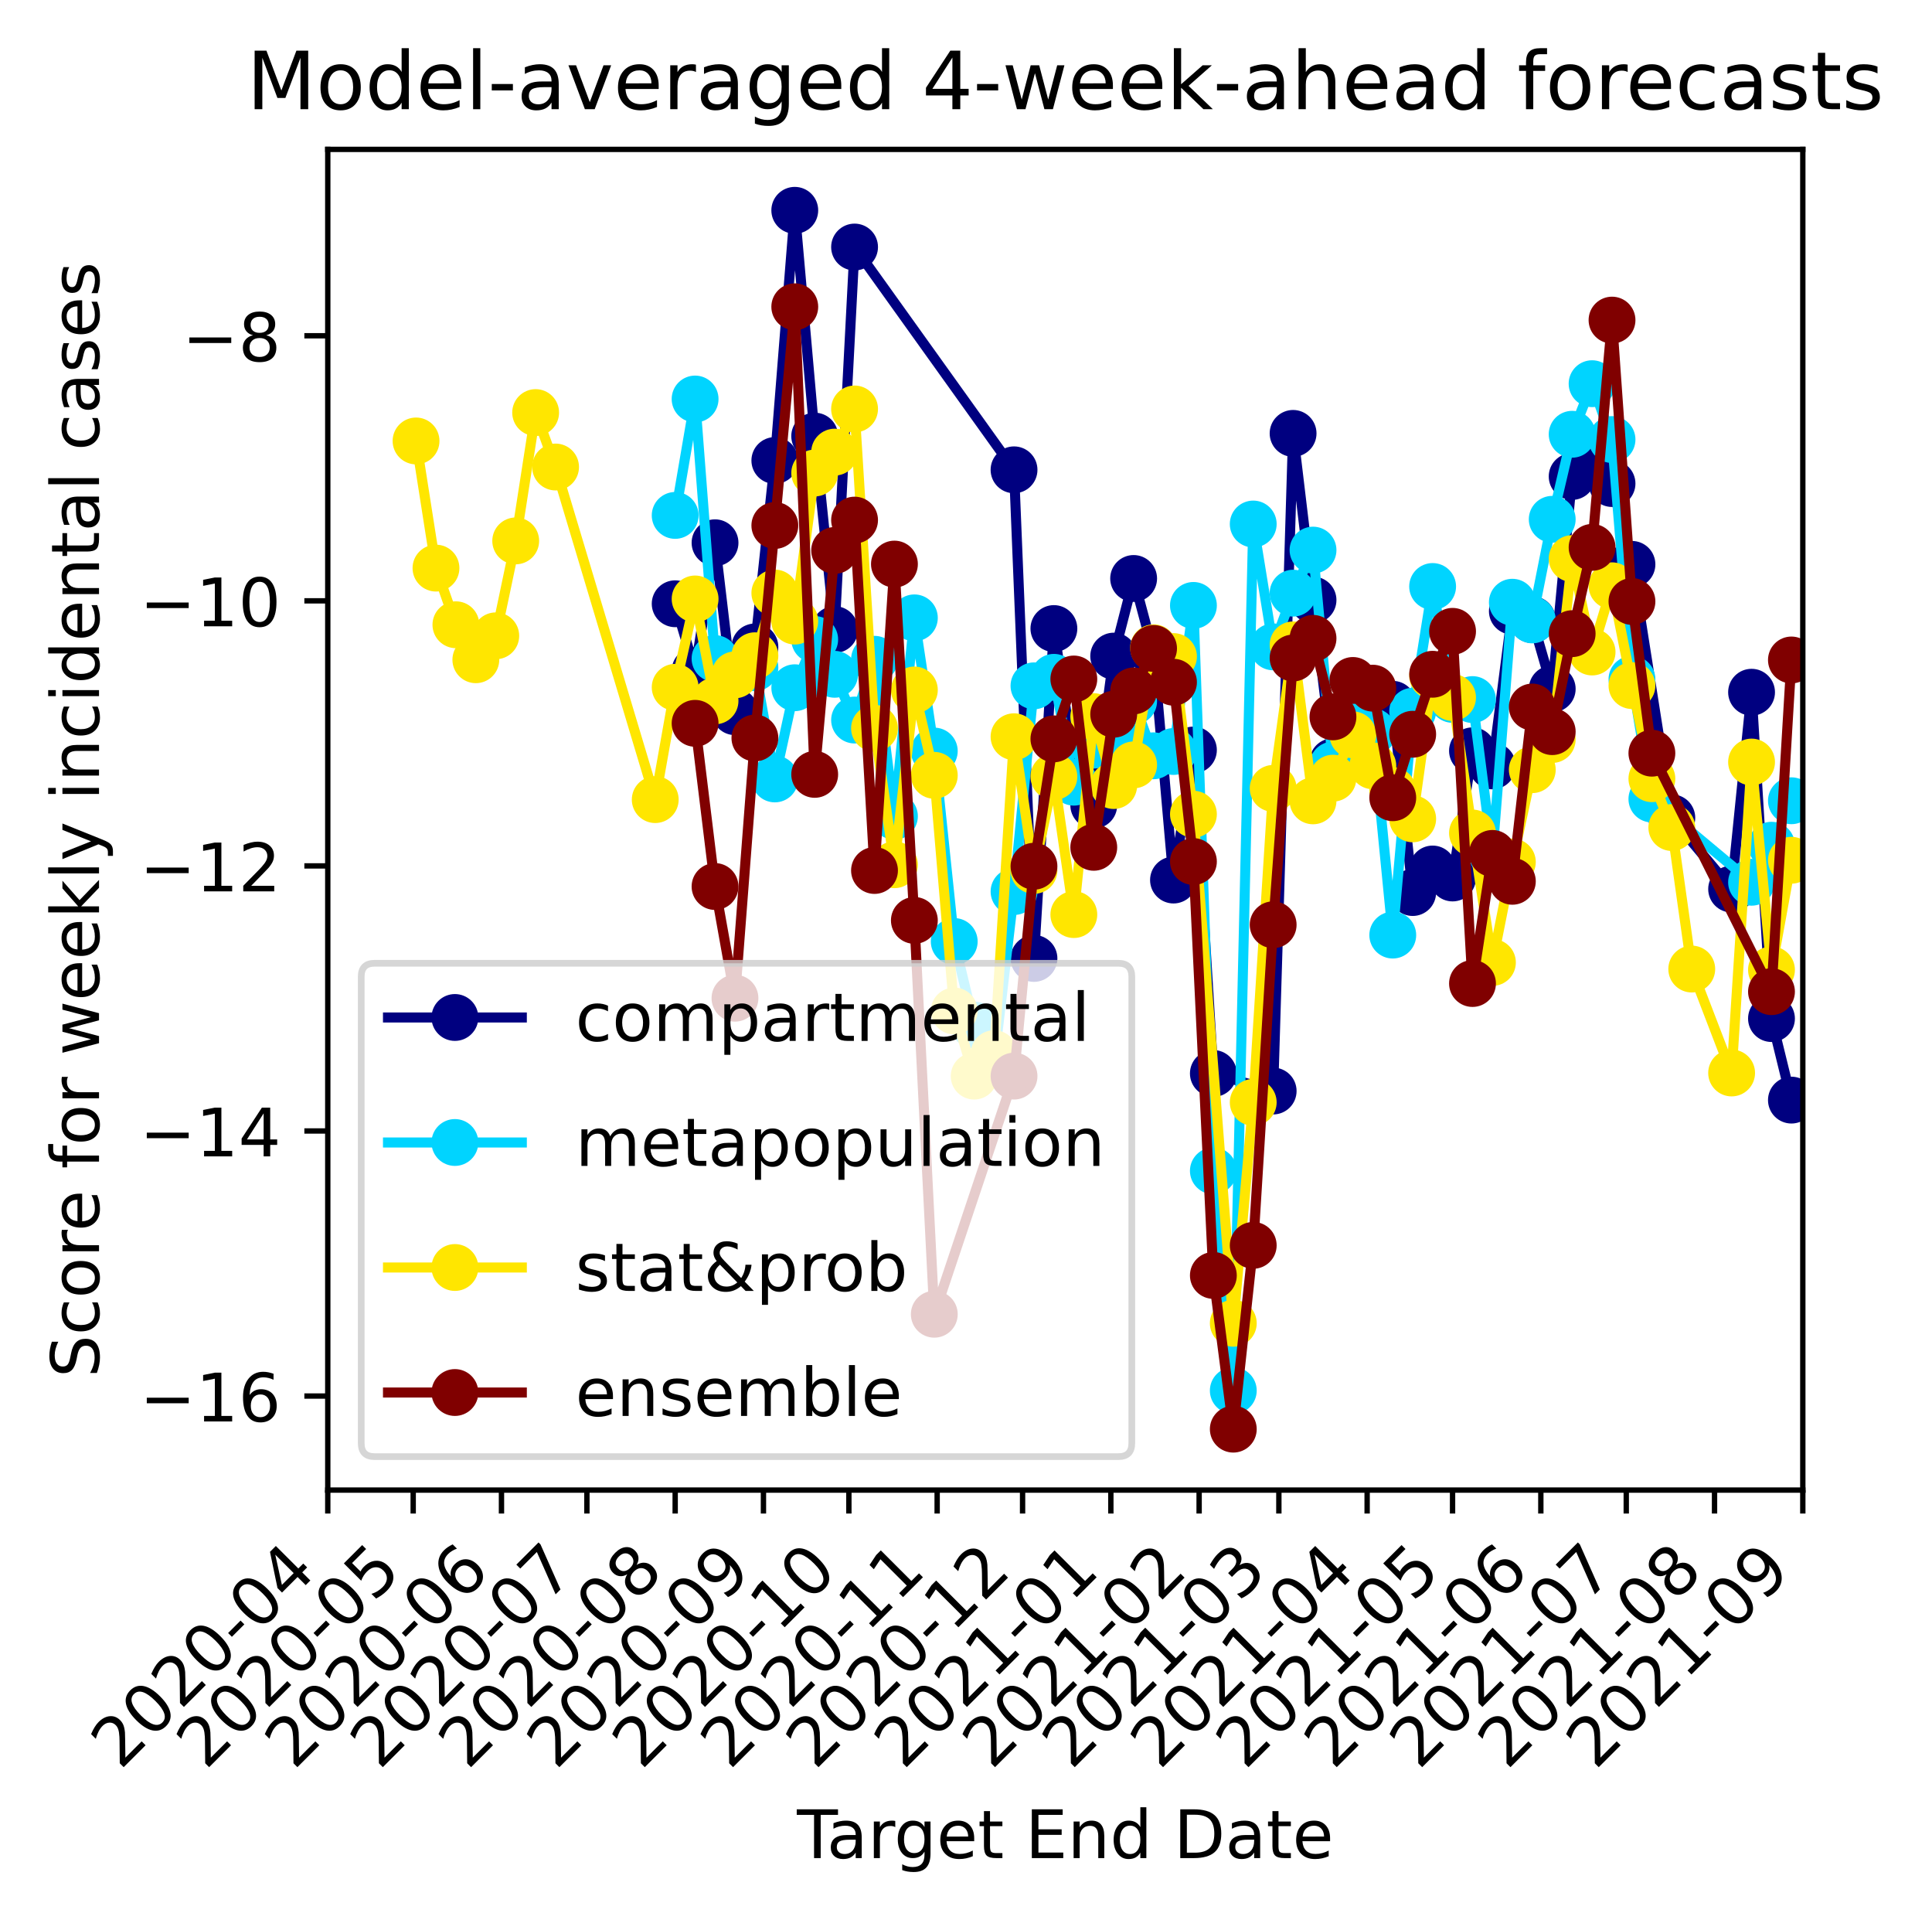 <?xml version="1.0" encoding="utf-8" standalone="no"?>
<!DOCTYPE svg PUBLIC "-//W3C//DTD SVG 1.1//EN"
  "http://www.w3.org/Graphics/SVG/1.1/DTD/svg11.dtd">
<!-- Created with matplotlib (https://matplotlib.org/) -->
<svg height="286.907pt" version="1.1" viewBox="0 0 288.723 286.907" width="288.723pt" xmlns="http://www.w3.org/2000/svg" xmlns:xlink="http://www.w3.org/1999/xlink">
 <defs>
  <style type="text/css">
*{stroke-linecap:butt;stroke-linejoin:round;}
  </style>
 </defs>
 <g id="figure_1">
  <g id="patch_1">
   <path d="M 0 286.907 
L 288.723 286.907 
L 288.723 0 
L 0 0 
z
" style="fill:#ffffff;"/>
  </g>
  <g id="axes_1">
   <g id="patch_2">
    <path d="M 48.983 222.64 
L 269.416 222.64 
L 269.416 22.318 
L 48.983 22.318 
z
" style="fill:#ffffff;"/>
   </g>
   <g id="matplotlib.axis_1">
    <g id="xtick_1">
     <g id="line2d_1">
      <defs>
       <path d="M 0 0 
L 0 3.5 
" id="m5624767e44" style="stroke:#000000;stroke-width:0.8;"/>
      </defs>
      <g>
       <use style="stroke:#000000;stroke-width:0.8;" x="48.983" xlink:href="#m5624767e44" y="222.64"/>
      </g>
     </g>
     <g id="text_1">
      <!-- 2020-04 -->
      <defs>
       <path d="M 19.188 8.297 
L 53.609 8.297 
L 53.609 0 
L 7.328 0 
L 7.328 8.297 
Q 12.938 14.109 22.625 23.891 
Q 32.328 33.688 34.812 36.531 
Q 39.547 41.844 41.422 45.531 
Q 43.312 49.219 43.312 52.781 
Q 43.312 58.594 39.234 62.25 
Q 35.156 65.922 28.609 65.922 
Q 23.969 65.922 18.812 64.312 
Q 13.672 62.703 7.812 59.422 
L 7.812 69.391 
Q 13.766 71.781 18.938 73 
Q 24.125 74.219 28.422 74.219 
Q 39.75 74.219 46.484 68.547 
Q 53.219 62.891 53.219 53.422 
Q 53.219 48.922 51.531 44.891 
Q 49.859 40.875 45.406 35.406 
Q 44.188 33.984 37.641 27.219 
Q 31.109 20.453 19.188 8.297 
z
" id="DejaVuSans-50"/>
       <path d="M 31.781 66.406 
Q 24.172 66.406 20.328 58.906 
Q 16.5 51.422 16.5 36.375 
Q 16.5 21.391 20.328 13.891 
Q 24.172 6.391 31.781 6.391 
Q 39.453 6.391 43.281 13.891 
Q 47.125 21.391 47.125 36.375 
Q 47.125 51.422 43.281 58.906 
Q 39.453 66.406 31.781 66.406 
z
M 31.781 74.219 
Q 44.047 74.219 50.516 64.516 
Q 56.984 54.828 56.984 36.375 
Q 56.984 17.969 50.516 8.266 
Q 44.047 -1.422 31.781 -1.422 
Q 19.531 -1.422 13.062 8.266 
Q 6.594 17.969 6.594 36.375 
Q 6.594 54.828 13.062 64.516 
Q 19.531 74.219 31.781 74.219 
z
" id="DejaVuSans-48"/>
       <path d="M 4.891 31.391 
L 31.203 31.391 
L 31.203 23.391 
L 4.891 23.391 
z
" id="DejaVuSans-45"/>
       <path d="M 37.797 64.312 
L 12.891 25.391 
L 37.797 25.391 
z
M 35.203 72.906 
L 47.609 72.906 
L 47.609 25.391 
L 58.016 25.391 
L 58.016 17.188 
L 47.609 17.188 
L 47.609 0 
L 37.797 0 
L 37.797 17.188 
L 4.891 17.188 
L 4.891 26.703 
z
" id="DejaVuSans-52"/>
      </defs>
      <g transform="translate(17.967 264.558)rotate(-45)scale(0.1 -0.1)">
       <use xlink:href="#DejaVuSans-50"/>
       <use x="63.623" xlink:href="#DejaVuSans-48"/>
       <use x="127.246" xlink:href="#DejaVuSans-50"/>
       <use x="190.869" xlink:href="#DejaVuSans-48"/>
       <use x="254.492" xlink:href="#DejaVuSans-45"/>
       <use x="290.576" xlink:href="#DejaVuSans-48"/>
       <use x="354.199" xlink:href="#DejaVuSans-52"/>
      </g>
     </g>
    </g>
    <g id="xtick_2">
     <g id="line2d_2">
      <g>
       <use style="stroke:#000000;stroke-width:0.8;" x="61.749" xlink:href="#m5624767e44" y="222.64"/>
      </g>
     </g>
     <g id="text_2">
      <!-- 2020-05 -->
      <defs>
       <path d="M 10.797 72.906 
L 49.516 72.906 
L 49.516 64.594 
L 19.828 64.594 
L 19.828 46.734 
Q 21.969 47.469 24.109 47.828 
Q 26.266 48.188 28.422 48.188 
Q 40.625 48.188 47.75 41.5 
Q 54.891 34.812 54.891 23.391 
Q 54.891 11.625 47.562 5.094 
Q 40.234 -1.422 26.906 -1.422 
Q 22.312 -1.422 17.547 -0.641 
Q 12.797 0.141 7.719 1.703 
L 7.719 11.625 
Q 12.109 9.234 16.797 8.062 
Q 21.484 6.891 26.703 6.891 
Q 35.156 6.891 40.078 11.328 
Q 45.016 15.766 45.016 23.391 
Q 45.016 31 40.078 35.438 
Q 35.156 39.891 26.703 39.891 
Q 22.75 39.891 18.812 39.016 
Q 14.891 38.141 10.797 36.281 
z
" id="DejaVuSans-53"/>
      </defs>
      <g transform="translate(30.734 264.558)rotate(-45)scale(0.1 -0.1)">
       <use xlink:href="#DejaVuSans-50"/>
       <use x="63.623" xlink:href="#DejaVuSans-48"/>
       <use x="127.246" xlink:href="#DejaVuSans-50"/>
       <use x="190.869" xlink:href="#DejaVuSans-48"/>
       <use x="254.492" xlink:href="#DejaVuSans-45"/>
       <use x="290.576" xlink:href="#DejaVuSans-48"/>
       <use x="354.199" xlink:href="#DejaVuSans-53"/>
      </g>
     </g>
    </g>
    <g id="xtick_3">
     <g id="line2d_3">
      <g>
       <use style="stroke:#000000;stroke-width:0.8;" x="74.941" xlink:href="#m5624767e44" y="222.64"/>
      </g>
     </g>
     <g id="text_3">
      <!-- 2020-06 -->
      <defs>
       <path d="M 33.016 40.375 
Q 26.375 40.375 22.484 35.828 
Q 18.609 31.297 18.609 23.391 
Q 18.609 15.531 22.484 10.953 
Q 26.375 6.391 33.016 6.391 
Q 39.656 6.391 43.531 10.953 
Q 47.406 15.531 47.406 23.391 
Q 47.406 31.297 43.531 35.828 
Q 39.656 40.375 33.016 40.375 
z
M 52.594 71.297 
L 52.594 62.312 
Q 48.875 64.062 45.094 64.984 
Q 41.312 65.922 37.594 65.922 
Q 27.828 65.922 22.672 59.328 
Q 17.531 52.734 16.797 39.406 
Q 19.672 43.656 24.016 45.922 
Q 28.375 48.188 33.594 48.188 
Q 44.578 48.188 50.953 41.516 
Q 57.328 34.859 57.328 23.391 
Q 57.328 12.156 50.688 5.359 
Q 44.047 -1.422 33.016 -1.422 
Q 20.359 -1.422 13.672 8.266 
Q 6.984 17.969 6.984 36.375 
Q 6.984 53.656 15.188 63.938 
Q 23.391 74.219 37.203 74.219 
Q 40.922 74.219 44.703 73.484 
Q 48.484 72.75 52.594 71.297 
z
" id="DejaVuSans-54"/>
      </defs>
      <g transform="translate(43.926 264.558)rotate(-45)scale(0.1 -0.1)">
       <use xlink:href="#DejaVuSans-50"/>
       <use x="63.623" xlink:href="#DejaVuSans-48"/>
       <use x="127.246" xlink:href="#DejaVuSans-50"/>
       <use x="190.869" xlink:href="#DejaVuSans-48"/>
       <use x="254.492" xlink:href="#DejaVuSans-45"/>
       <use x="290.576" xlink:href="#DejaVuSans-48"/>
       <use x="354.199" xlink:href="#DejaVuSans-54"/>
      </g>
     </g>
    </g>
    <g id="xtick_4">
     <g id="line2d_4">
      <g>
       <use style="stroke:#000000;stroke-width:0.8;" x="87.708" xlink:href="#m5624767e44" y="222.64"/>
      </g>
     </g>
     <g id="text_4">
      <!-- 2020-07 -->
      <defs>
       <path d="M 8.203 72.906 
L 55.078 72.906 
L 55.078 68.703 
L 28.609 0 
L 18.312 0 
L 43.219 64.594 
L 8.203 64.594 
z
" id="DejaVuSans-55"/>
      </defs>
      <g transform="translate(56.692 264.558)rotate(-45)scale(0.1 -0.1)">
       <use xlink:href="#DejaVuSans-50"/>
       <use x="63.623" xlink:href="#DejaVuSans-48"/>
       <use x="127.246" xlink:href="#DejaVuSans-50"/>
       <use x="190.869" xlink:href="#DejaVuSans-48"/>
       <use x="254.492" xlink:href="#DejaVuSans-45"/>
       <use x="290.576" xlink:href="#DejaVuSans-48"/>
       <use x="354.199" xlink:href="#DejaVuSans-55"/>
      </g>
     </g>
    </g>
    <g id="xtick_5">
     <g id="line2d_5">
      <g>
       <use style="stroke:#000000;stroke-width:0.8;" x="100.9" xlink:href="#m5624767e44" y="222.64"/>
      </g>
     </g>
     <g id="text_5">
      <!-- 2020-08 -->
      <defs>
       <path d="M 31.781 34.625 
Q 24.75 34.625 20.719 30.859 
Q 16.703 27.094 16.703 20.516 
Q 16.703 13.922 20.719 10.156 
Q 24.75 6.391 31.781 6.391 
Q 38.812 6.391 42.859 10.172 
Q 46.922 13.969 46.922 20.516 
Q 46.922 27.094 42.891 30.859 
Q 38.875 34.625 31.781 34.625 
z
M 21.922 38.812 
Q 15.578 40.375 12.031 44.719 
Q 8.5 49.078 8.5 55.328 
Q 8.5 64.062 14.719 69.141 
Q 20.953 74.219 31.781 74.219 
Q 42.672 74.219 48.875 69.141 
Q 55.078 64.062 55.078 55.328 
Q 55.078 49.078 51.531 44.719 
Q 48 40.375 41.703 38.812 
Q 48.828 37.156 52.797 32.312 
Q 56.781 27.484 56.781 20.516 
Q 56.781 9.906 50.312 4.234 
Q 43.844 -1.422 31.781 -1.422 
Q 19.734 -1.422 13.25 4.234 
Q 6.781 9.906 6.781 20.516 
Q 6.781 27.484 10.781 32.312 
Q 14.797 37.156 21.922 38.812 
z
M 18.312 54.391 
Q 18.312 48.734 21.844 45.562 
Q 25.391 42.391 31.781 42.391 
Q 38.141 42.391 41.719 45.562 
Q 45.312 48.734 45.312 54.391 
Q 45.312 60.062 41.719 63.234 
Q 38.141 66.406 31.781 66.406 
Q 25.391 66.406 21.844 63.234 
Q 18.312 60.062 18.312 54.391 
z
" id="DejaVuSans-56"/>
      </defs>
      <g transform="translate(69.884 264.558)rotate(-45)scale(0.1 -0.1)">
       <use xlink:href="#DejaVuSans-50"/>
       <use x="63.623" xlink:href="#DejaVuSans-48"/>
       <use x="127.246" xlink:href="#DejaVuSans-50"/>
       <use x="190.869" xlink:href="#DejaVuSans-48"/>
       <use x="254.492" xlink:href="#DejaVuSans-45"/>
       <use x="290.576" xlink:href="#DejaVuSans-48"/>
       <use x="354.199" xlink:href="#DejaVuSans-56"/>
      </g>
     </g>
    </g>
    <g id="xtick_6">
     <g id="line2d_6">
      <g>
       <use style="stroke:#000000;stroke-width:0.8;" x="114.092" xlink:href="#m5624767e44" y="222.64"/>
      </g>
     </g>
     <g id="text_6">
      <!-- 2020-09 -->
      <defs>
       <path d="M 10.984 1.516 
L 10.984 10.5 
Q 14.703 8.734 18.5 7.812 
Q 22.312 6.891 25.984 6.891 
Q 35.75 6.891 40.891 13.453 
Q 46.047 20.016 46.781 33.406 
Q 43.953 29.203 39.594 26.953 
Q 35.25 24.703 29.984 24.703 
Q 19.047 24.703 12.672 31.312 
Q 6.297 37.938 6.297 49.422 
Q 6.297 60.641 12.938 67.422 
Q 19.578 74.219 30.609 74.219 
Q 43.266 74.219 49.922 64.516 
Q 56.594 54.828 56.594 36.375 
Q 56.594 19.141 48.406 8.859 
Q 40.234 -1.422 26.422 -1.422 
Q 22.703 -1.422 18.891 -0.688 
Q 15.094 0.047 10.984 1.516 
z
M 30.609 32.422 
Q 37.25 32.422 41.125 36.953 
Q 45.016 41.5 45.016 49.422 
Q 45.016 57.281 41.125 61.844 
Q 37.25 66.406 30.609 66.406 
Q 23.969 66.406 20.094 61.844 
Q 16.219 57.281 16.219 49.422 
Q 16.219 41.5 20.094 36.953 
Q 23.969 32.422 30.609 32.422 
z
" id="DejaVuSans-57"/>
      </defs>
      <g transform="translate(83.076 264.558)rotate(-45)scale(0.1 -0.1)">
       <use xlink:href="#DejaVuSans-50"/>
       <use x="63.623" xlink:href="#DejaVuSans-48"/>
       <use x="127.246" xlink:href="#DejaVuSans-50"/>
       <use x="190.869" xlink:href="#DejaVuSans-48"/>
       <use x="254.492" xlink:href="#DejaVuSans-45"/>
       <use x="290.576" xlink:href="#DejaVuSans-48"/>
       <use x="354.199" xlink:href="#DejaVuSans-57"/>
      </g>
     </g>
    </g>
    <g id="xtick_7">
     <g id="line2d_7">
      <g>
       <use style="stroke:#000000;stroke-width:0.8;" x="126.858" xlink:href="#m5624767e44" y="222.64"/>
      </g>
     </g>
     <g id="text_7">
      <!-- 2020-10 -->
      <defs>
       <path d="M 12.406 8.297 
L 28.516 8.297 
L 28.516 63.922 
L 10.984 60.406 
L 10.984 69.391 
L 28.422 72.906 
L 38.281 72.906 
L 38.281 8.297 
L 54.391 8.297 
L 54.391 0 
L 12.406 0 
z
" id="DejaVuSans-49"/>
      </defs>
      <g transform="translate(95.843 264.558)rotate(-45)scale(0.1 -0.1)">
       <use xlink:href="#DejaVuSans-50"/>
       <use x="63.623" xlink:href="#DejaVuSans-48"/>
       <use x="127.246" xlink:href="#DejaVuSans-50"/>
       <use x="190.869" xlink:href="#DejaVuSans-48"/>
       <use x="254.492" xlink:href="#DejaVuSans-45"/>
       <use x="290.576" xlink:href="#DejaVuSans-49"/>
       <use x="354.199" xlink:href="#DejaVuSans-48"/>
      </g>
     </g>
    </g>
    <g id="xtick_8">
     <g id="line2d_8">
      <g>
       <use style="stroke:#000000;stroke-width:0.8;" x="140.05" xlink:href="#m5624767e44" y="222.64"/>
      </g>
     </g>
     <g id="text_8">
      <!-- 2020-11 -->
      <g transform="translate(109.034 264.558)rotate(-45)scale(0.1 -0.1)">
       <use xlink:href="#DejaVuSans-50"/>
       <use x="63.623" xlink:href="#DejaVuSans-48"/>
       <use x="127.246" xlink:href="#DejaVuSans-50"/>
       <use x="190.869" xlink:href="#DejaVuSans-48"/>
       <use x="254.492" xlink:href="#DejaVuSans-45"/>
       <use x="290.576" xlink:href="#DejaVuSans-49"/>
       <use x="354.199" xlink:href="#DejaVuSans-49"/>
      </g>
     </g>
    </g>
    <g id="xtick_9">
     <g id="line2d_9">
      <g>
       <use style="stroke:#000000;stroke-width:0.8;" x="152.816" xlink:href="#m5624767e44" y="222.64"/>
      </g>
     </g>
     <g id="text_9">
      <!-- 2020-12 -->
      <g transform="translate(121.801 264.558)rotate(-45)scale(0.1 -0.1)">
       <use xlink:href="#DejaVuSans-50"/>
       <use x="63.623" xlink:href="#DejaVuSans-48"/>
       <use x="127.246" xlink:href="#DejaVuSans-50"/>
       <use x="190.869" xlink:href="#DejaVuSans-48"/>
       <use x="254.492" xlink:href="#DejaVuSans-45"/>
       <use x="290.576" xlink:href="#DejaVuSans-49"/>
       <use x="354.199" xlink:href="#DejaVuSans-50"/>
      </g>
     </g>
    </g>
    <g id="xtick_10">
     <g id="line2d_10">
      <g>
       <use style="stroke:#000000;stroke-width:0.8;" x="166.008" xlink:href="#m5624767e44" y="222.64"/>
      </g>
     </g>
     <g id="text_10">
      <!-- 2021-01 -->
      <g transform="translate(134.993 264.558)rotate(-45)scale(0.1 -0.1)">
       <use xlink:href="#DejaVuSans-50"/>
       <use x="63.623" xlink:href="#DejaVuSans-48"/>
       <use x="127.246" xlink:href="#DejaVuSans-50"/>
       <use x="190.869" xlink:href="#DejaVuSans-49"/>
       <use x="254.492" xlink:href="#DejaVuSans-45"/>
       <use x="290.576" xlink:href="#DejaVuSans-48"/>
       <use x="354.199" xlink:href="#DejaVuSans-49"/>
      </g>
     </g>
    </g>
    <g id="xtick_11">
     <g id="line2d_11">
      <g>
       <use style="stroke:#000000;stroke-width:0.8;" x="179.2" xlink:href="#m5624767e44" y="222.64"/>
      </g>
     </g>
     <g id="text_11">
      <!-- 2021-02 -->
      <g transform="translate(148.185 264.558)rotate(-45)scale(0.1 -0.1)">
       <use xlink:href="#DejaVuSans-50"/>
       <use x="63.623" xlink:href="#DejaVuSans-48"/>
       <use x="127.246" xlink:href="#DejaVuSans-50"/>
       <use x="190.869" xlink:href="#DejaVuSans-49"/>
       <use x="254.492" xlink:href="#DejaVuSans-45"/>
       <use x="290.576" xlink:href="#DejaVuSans-48"/>
       <use x="354.199" xlink:href="#DejaVuSans-50"/>
      </g>
     </g>
    </g>
    <g id="xtick_12">
     <g id="line2d_12">
      <g>
       <use style="stroke:#000000;stroke-width:0.8;" x="191.116" xlink:href="#m5624767e44" y="222.64"/>
      </g>
     </g>
     <g id="text_12">
      <!-- 2021-03 -->
      <defs>
       <path d="M 40.578 39.312 
Q 47.656 37.797 51.625 33 
Q 55.609 28.219 55.609 21.188 
Q 55.609 10.406 48.188 4.484 
Q 40.766 -1.422 27.094 -1.422 
Q 22.516 -1.422 17.656 -0.516 
Q 12.797 0.391 7.625 2.203 
L 7.625 11.719 
Q 11.719 9.328 16.594 8.109 
Q 21.484 6.891 26.812 6.891 
Q 36.078 6.891 40.938 10.547 
Q 45.797 14.203 45.797 21.188 
Q 45.797 27.641 41.281 31.266 
Q 36.766 34.906 28.719 34.906 
L 20.219 34.906 
L 20.219 43.016 
L 29.109 43.016 
Q 36.375 43.016 40.234 45.922 
Q 44.094 48.828 44.094 54.297 
Q 44.094 59.906 40.109 62.906 
Q 36.141 65.922 28.719 65.922 
Q 24.656 65.922 20.016 65.031 
Q 15.375 64.156 9.812 62.312 
L 9.812 71.094 
Q 15.438 72.656 20.344 73.438 
Q 25.25 74.219 29.594 74.219 
Q 40.828 74.219 47.359 69.109 
Q 53.906 64.016 53.906 55.328 
Q 53.906 49.266 50.438 45.094 
Q 46.969 40.922 40.578 39.312 
z
" id="DejaVuSans-51"/>
      </defs>
      <g transform="translate(160.1 264.558)rotate(-45)scale(0.1 -0.1)">
       <use xlink:href="#DejaVuSans-50"/>
       <use x="63.623" xlink:href="#DejaVuSans-48"/>
       <use x="127.246" xlink:href="#DejaVuSans-50"/>
       <use x="190.869" xlink:href="#DejaVuSans-49"/>
       <use x="254.492" xlink:href="#DejaVuSans-45"/>
       <use x="290.576" xlink:href="#DejaVuSans-48"/>
       <use x="354.199" xlink:href="#DejaVuSans-51"/>
      </g>
     </g>
    </g>
    <g id="xtick_13">
     <g id="line2d_13">
      <g>
       <use style="stroke:#000000;stroke-width:0.8;" x="204.308" xlink:href="#m5624767e44" y="222.64"/>
      </g>
     </g>
     <g id="text_13">
      <!-- 2021-04 -->
      <g transform="translate(173.292 264.558)rotate(-45)scale(0.1 -0.1)">
       <use xlink:href="#DejaVuSans-50"/>
       <use x="63.623" xlink:href="#DejaVuSans-48"/>
       <use x="127.246" xlink:href="#DejaVuSans-50"/>
       <use x="190.869" xlink:href="#DejaVuSans-49"/>
       <use x="254.492" xlink:href="#DejaVuSans-45"/>
       <use x="290.576" xlink:href="#DejaVuSans-48"/>
       <use x="354.199" xlink:href="#DejaVuSans-52"/>
      </g>
     </g>
    </g>
    <g id="xtick_14">
     <g id="line2d_14">
      <g>
       <use style="stroke:#000000;stroke-width:0.8;" x="217.074" xlink:href="#m5624767e44" y="222.64"/>
      </g>
     </g>
     <g id="text_14">
      <!-- 2021-05 -->
      <g transform="translate(186.059 264.558)rotate(-45)scale(0.1 -0.1)">
       <use xlink:href="#DejaVuSans-50"/>
       <use x="63.623" xlink:href="#DejaVuSans-48"/>
       <use x="127.246" xlink:href="#DejaVuSans-50"/>
       <use x="190.869" xlink:href="#DejaVuSans-49"/>
       <use x="254.492" xlink:href="#DejaVuSans-45"/>
       <use x="290.576" xlink:href="#DejaVuSans-48"/>
       <use x="354.199" xlink:href="#DejaVuSans-53"/>
      </g>
     </g>
    </g>
    <g id="xtick_15">
     <g id="line2d_15">
      <g>
       <use style="stroke:#000000;stroke-width:0.8;" x="230.266" xlink:href="#m5624767e44" y="222.64"/>
      </g>
     </g>
     <g id="text_15">
      <!-- 2021-06 -->
      <g transform="translate(199.251 264.558)rotate(-45)scale(0.1 -0.1)">
       <use xlink:href="#DejaVuSans-50"/>
       <use x="63.623" xlink:href="#DejaVuSans-48"/>
       <use x="127.246" xlink:href="#DejaVuSans-50"/>
       <use x="190.869" xlink:href="#DejaVuSans-49"/>
       <use x="254.492" xlink:href="#DejaVuSans-45"/>
       <use x="290.576" xlink:href="#DejaVuSans-48"/>
       <use x="354.199" xlink:href="#DejaVuSans-54"/>
      </g>
     </g>
    </g>
    <g id="xtick_16">
     <g id="line2d_16">
      <g>
       <use style="stroke:#000000;stroke-width:0.8;" x="243.032" xlink:href="#m5624767e44" y="222.64"/>
      </g>
     </g>
     <g id="text_16">
      <!-- 2021-07 -->
      <g transform="translate(212.017 264.558)rotate(-45)scale(0.1 -0.1)">
       <use xlink:href="#DejaVuSans-50"/>
       <use x="63.623" xlink:href="#DejaVuSans-48"/>
       <use x="127.246" xlink:href="#DejaVuSans-50"/>
       <use x="190.869" xlink:href="#DejaVuSans-49"/>
       <use x="254.492" xlink:href="#DejaVuSans-45"/>
       <use x="290.576" xlink:href="#DejaVuSans-48"/>
       <use x="354.199" xlink:href="#DejaVuSans-55"/>
      </g>
     </g>
    </g>
    <g id="xtick_17">
     <g id="line2d_17">
      <g>
       <use style="stroke:#000000;stroke-width:0.8;" x="256.224" xlink:href="#m5624767e44" y="222.64"/>
      </g>
     </g>
     <g id="text_17">
      <!-- 2021-08 -->
      <g transform="translate(225.209 264.558)rotate(-45)scale(0.1 -0.1)">
       <use xlink:href="#DejaVuSans-50"/>
       <use x="63.623" xlink:href="#DejaVuSans-48"/>
       <use x="127.246" xlink:href="#DejaVuSans-50"/>
       <use x="190.869" xlink:href="#DejaVuSans-49"/>
       <use x="254.492" xlink:href="#DejaVuSans-45"/>
       <use x="290.576" xlink:href="#DejaVuSans-48"/>
       <use x="354.199" xlink:href="#DejaVuSans-56"/>
      </g>
     </g>
    </g>
    <g id="xtick_18">
     <g id="line2d_18">
      <g>
       <use style="stroke:#000000;stroke-width:0.8;" x="269.416" xlink:href="#m5624767e44" y="222.64"/>
      </g>
     </g>
     <g id="text_18">
      <!-- 2021-09 -->
      <g transform="translate(238.401 264.558)rotate(-45)scale(0.1 -0.1)">
       <use xlink:href="#DejaVuSans-50"/>
       <use x="63.623" xlink:href="#DejaVuSans-48"/>
       <use x="127.246" xlink:href="#DejaVuSans-50"/>
       <use x="190.869" xlink:href="#DejaVuSans-49"/>
       <use x="254.492" xlink:href="#DejaVuSans-45"/>
       <use x="290.576" xlink:href="#DejaVuSans-48"/>
       <use x="354.199" xlink:href="#DejaVuSans-57"/>
      </g>
     </g>
    </g>
    <g id="text_19">
     <!-- Target End Date -->
     <defs>
      <path d="M -0.297 72.906 
L 61.375 72.906 
L 61.375 64.594 
L 35.5 64.594 
L 35.5 0 
L 25.594 0 
L 25.594 64.594 
L -0.297 64.594 
z
" id="DejaVuSans-84"/>
      <path d="M 34.281 27.484 
Q 23.391 27.484 19.188 25 
Q 14.984 22.516 14.984 16.5 
Q 14.984 11.719 18.141 8.906 
Q 21.297 6.109 26.703 6.109 
Q 34.188 6.109 38.703 11.406 
Q 43.219 16.703 43.219 25.484 
L 43.219 27.484 
z
M 52.203 31.203 
L 52.203 0 
L 43.219 0 
L 43.219 8.297 
Q 40.141 3.328 35.547 0.953 
Q 30.953 -1.422 24.312 -1.422 
Q 15.922 -1.422 10.953 3.297 
Q 6 8.016 6 15.922 
Q 6 25.141 12.172 29.828 
Q 18.359 34.516 30.609 34.516 
L 43.219 34.516 
L 43.219 35.406 
Q 43.219 41.609 39.141 45 
Q 35.062 48.391 27.688 48.391 
Q 23 48.391 18.547 47.266 
Q 14.109 46.141 10.016 43.891 
L 10.016 52.203 
Q 14.938 54.109 19.578 55.047 
Q 24.219 56 28.609 56 
Q 40.484 56 46.344 49.844 
Q 52.203 43.703 52.203 31.203 
z
" id="DejaVuSans-97"/>
      <path d="M 41.109 46.297 
Q 39.594 47.172 37.812 47.578 
Q 36.031 48 33.891 48 
Q 26.266 48 22.188 43.047 
Q 18.109 38.094 18.109 28.812 
L 18.109 0 
L 9.078 0 
L 9.078 54.688 
L 18.109 54.688 
L 18.109 46.188 
Q 20.953 51.172 25.484 53.578 
Q 30.031 56 36.531 56 
Q 37.453 56 38.578 55.875 
Q 39.703 55.766 41.062 55.516 
z
" id="DejaVuSans-114"/>
      <path d="M 45.406 27.984 
Q 45.406 37.75 41.375 43.109 
Q 37.359 48.484 30.078 48.484 
Q 22.859 48.484 18.828 43.109 
Q 14.797 37.75 14.797 27.984 
Q 14.797 18.266 18.828 12.891 
Q 22.859 7.516 30.078 7.516 
Q 37.359 7.516 41.375 12.891 
Q 45.406 18.266 45.406 27.984 
z
M 54.391 6.781 
Q 54.391 -7.172 48.188 -13.984 
Q 42 -20.797 29.203 -20.797 
Q 24.469 -20.797 20.266 -20.094 
Q 16.062 -19.391 12.109 -17.922 
L 12.109 -9.188 
Q 16.062 -11.328 19.922 -12.344 
Q 23.781 -13.375 27.781 -13.375 
Q 36.625 -13.375 41.016 -8.766 
Q 45.406 -4.156 45.406 5.172 
L 45.406 9.625 
Q 42.625 4.781 38.281 2.391 
Q 33.938 0 27.875 0 
Q 17.828 0 11.672 7.656 
Q 5.516 15.328 5.516 27.984 
Q 5.516 40.672 11.672 48.328 
Q 17.828 56 27.875 56 
Q 33.938 56 38.281 53.609 
Q 42.625 51.219 45.406 46.391 
L 45.406 54.688 
L 54.391 54.688 
z
" id="DejaVuSans-103"/>
      <path d="M 56.203 29.594 
L 56.203 25.203 
L 14.891 25.203 
Q 15.484 15.922 20.484 11.062 
Q 25.484 6.203 34.422 6.203 
Q 39.594 6.203 44.453 7.469 
Q 49.312 8.734 54.109 11.281 
L 54.109 2.781 
Q 49.266 0.734 44.188 -0.344 
Q 39.109 -1.422 33.891 -1.422 
Q 20.797 -1.422 13.156 6.188 
Q 5.516 13.812 5.516 26.812 
Q 5.516 40.234 12.766 48.109 
Q 20.016 56 32.328 56 
Q 43.359 56 49.781 48.891 
Q 56.203 41.797 56.203 29.594 
z
M 47.219 32.234 
Q 47.125 39.594 43.094 43.984 
Q 39.062 48.391 32.422 48.391 
Q 24.906 48.391 20.391 44.141 
Q 15.875 39.891 15.188 32.172 
z
" id="DejaVuSans-101"/>
      <path d="M 18.312 70.219 
L 18.312 54.688 
L 36.812 54.688 
L 36.812 47.703 
L 18.312 47.703 
L 18.312 18.016 
Q 18.312 11.328 20.141 9.422 
Q 21.969 7.516 27.594 7.516 
L 36.812 7.516 
L 36.812 0 
L 27.594 0 
Q 17.188 0 13.234 3.875 
Q 9.281 7.766 9.281 18.016 
L 9.281 47.703 
L 2.688 47.703 
L 2.688 54.688 
L 9.281 54.688 
L 9.281 70.219 
z
" id="DejaVuSans-116"/>
      <path id="DejaVuSans-32"/>
      <path d="M 9.812 72.906 
L 55.906 72.906 
L 55.906 64.594 
L 19.672 64.594 
L 19.672 43.016 
L 54.391 43.016 
L 54.391 34.719 
L 19.672 34.719 
L 19.672 8.297 
L 56.781 8.297 
L 56.781 0 
L 9.812 0 
z
" id="DejaVuSans-69"/>
      <path d="M 54.891 33.016 
L 54.891 0 
L 45.906 0 
L 45.906 32.719 
Q 45.906 40.484 42.875 44.328 
Q 39.844 48.188 33.797 48.188 
Q 26.516 48.188 22.312 43.547 
Q 18.109 38.922 18.109 30.906 
L 18.109 0 
L 9.078 0 
L 9.078 54.688 
L 18.109 54.688 
L 18.109 46.188 
Q 21.344 51.125 25.703 53.562 
Q 30.078 56 35.797 56 
Q 45.219 56 50.047 50.172 
Q 54.891 44.344 54.891 33.016 
z
" id="DejaVuSans-110"/>
      <path d="M 45.406 46.391 
L 45.406 75.984 
L 54.391 75.984 
L 54.391 0 
L 45.406 0 
L 45.406 8.203 
Q 42.578 3.328 38.25 0.953 
Q 33.938 -1.422 27.875 -1.422 
Q 17.969 -1.422 11.734 6.484 
Q 5.516 14.406 5.516 27.297 
Q 5.516 40.188 11.734 48.094 
Q 17.969 56 27.875 56 
Q 33.938 56 38.25 53.625 
Q 42.578 51.266 45.406 46.391 
z
M 14.797 27.297 
Q 14.797 17.391 18.875 11.75 
Q 22.953 6.109 30.078 6.109 
Q 37.203 6.109 41.297 11.75 
Q 45.406 17.391 45.406 27.297 
Q 45.406 37.203 41.297 42.844 
Q 37.203 48.484 30.078 48.484 
Q 22.953 48.484 18.875 42.844 
Q 14.797 37.203 14.797 27.297 
z
" id="DejaVuSans-100"/>
      <path d="M 19.672 64.797 
L 19.672 8.109 
L 31.594 8.109 
Q 46.688 8.109 53.688 14.938 
Q 60.688 21.781 60.688 36.531 
Q 60.688 51.172 53.688 57.984 
Q 46.688 64.797 31.594 64.797 
z
M 9.812 72.906 
L 30.078 72.906 
Q 51.266 72.906 61.172 64.094 
Q 71.094 55.281 71.094 36.531 
Q 71.094 17.672 61.125 8.828 
Q 51.172 0 30.078 0 
L 9.812 0 
z
" id="DejaVuSans-68"/>
     </defs>
     <g transform="translate(119.096 277.627)scale(0.1 -0.1)">
      <use xlink:href="#DejaVuSans-84"/>
      <use x="44.584" xlink:href="#DejaVuSans-97"/>
      <use x="105.863" xlink:href="#DejaVuSans-114"/>
      <use x="145.227" xlink:href="#DejaVuSans-103"/>
      <use x="208.703" xlink:href="#DejaVuSans-101"/>
      <use x="270.227" xlink:href="#DejaVuSans-116"/>
      <use x="309.436" xlink:href="#DejaVuSans-32"/>
      <use x="341.223" xlink:href="#DejaVuSans-69"/>
      <use x="404.406" xlink:href="#DejaVuSans-110"/>
      <use x="467.785" xlink:href="#DejaVuSans-100"/>
      <use x="531.262" xlink:href="#DejaVuSans-32"/>
      <use x="563.049" xlink:href="#DejaVuSans-68"/>
      <use x="640.051" xlink:href="#DejaVuSans-97"/>
      <use x="701.33" xlink:href="#DejaVuSans-116"/>
      <use x="740.539" xlink:href="#DejaVuSans-101"/>
     </g>
    </g>
   </g>
   <g id="matplotlib.axis_2">
    <g id="ytick_1">
     <g id="line2d_19">
      <defs>
       <path d="M 0 0 
L -3.5 0 
" id="m6281b73921" style="stroke:#000000;stroke-width:0.8;"/>
      </defs>
      <g>
       <use style="stroke:#000000;stroke-width:0.8;" x="48.983" xlink:href="#m6281b73921" y="208.588"/>
      </g>
     </g>
     <g id="text_20">
      <!-- −16 -->
      <defs>
       <path d="M 10.594 35.5 
L 73.188 35.5 
L 73.188 27.203 
L 10.594 27.203 
z
" id="DejaVuSans-8722"/>
      </defs>
      <g transform="translate(20.878 212.387)scale(0.1 -0.1)">
       <use xlink:href="#DejaVuSans-8722"/>
       <use x="83.789" xlink:href="#DejaVuSans-49"/>
       <use x="147.412" xlink:href="#DejaVuSans-54"/>
      </g>
     </g>
    </g>
    <g id="ytick_2">
     <g id="line2d_20">
      <g>
       <use style="stroke:#000000;stroke-width:0.8;" x="48.983" xlink:href="#m6281b73921" y="168.984"/>
      </g>
     </g>
     <g id="text_21">
      <!-- −14 -->
      <g transform="translate(20.878 172.783)scale(0.1 -0.1)">
       <use xlink:href="#DejaVuSans-8722"/>
       <use x="83.789" xlink:href="#DejaVuSans-49"/>
       <use x="147.412" xlink:href="#DejaVuSans-52"/>
      </g>
     </g>
    </g>
    <g id="ytick_3">
     <g id="line2d_21">
      <g>
       <use style="stroke:#000000;stroke-width:0.8;" x="48.983" xlink:href="#m6281b73921" y="129.38"/>
      </g>
     </g>
     <g id="text_22">
      <!-- −12 -->
      <g transform="translate(20.878 133.179)scale(0.1 -0.1)">
       <use xlink:href="#DejaVuSans-8722"/>
       <use x="83.789" xlink:href="#DejaVuSans-49"/>
       <use x="147.412" xlink:href="#DejaVuSans-50"/>
      </g>
     </g>
    </g>
    <g id="ytick_4">
     <g id="line2d_22">
      <g>
       <use style="stroke:#000000;stroke-width:0.8;" x="48.983" xlink:href="#m6281b73921" y="89.776"/>
      </g>
     </g>
     <g id="text_23">
      <!-- −10 -->
      <g transform="translate(20.878 93.575)scale(0.1 -0.1)">
       <use xlink:href="#DejaVuSans-8722"/>
       <use x="83.789" xlink:href="#DejaVuSans-49"/>
       <use x="147.412" xlink:href="#DejaVuSans-48"/>
      </g>
     </g>
    </g>
    <g id="ytick_5">
     <g id="line2d_23">
      <g>
       <use style="stroke:#000000;stroke-width:0.8;" x="48.983" xlink:href="#m6281b73921" y="50.172"/>
      </g>
     </g>
     <g id="text_24">
      <!-- −8 -->
      <g transform="translate(27.241 53.971)scale(0.1 -0.1)">
       <use xlink:href="#DejaVuSans-8722"/>
       <use x="83.789" xlink:href="#DejaVuSans-56"/>
      </g>
     </g>
    </g>
    <g id="text_25">
     <!-- Score for weekly incidental cases -->
     <defs>
      <path d="M 53.516 70.516 
L 53.516 60.891 
Q 47.906 63.578 42.922 64.891 
Q 37.938 66.219 33.297 66.219 
Q 25.25 66.219 20.875 63.094 
Q 16.5 59.969 16.5 54.203 
Q 16.5 49.359 19.406 46.891 
Q 22.312 44.438 30.422 42.922 
L 36.375 41.703 
Q 47.406 39.594 52.656 34.297 
Q 57.906 29 57.906 20.125 
Q 57.906 9.516 50.797 4.047 
Q 43.703 -1.422 29.984 -1.422 
Q 24.812 -1.422 18.969 -0.25 
Q 13.141 0.922 6.891 3.219 
L 6.891 13.375 
Q 12.891 10.016 18.656 8.297 
Q 24.422 6.594 29.984 6.594 
Q 38.422 6.594 43.016 9.906 
Q 47.609 13.234 47.609 19.391 
Q 47.609 24.75 44.312 27.781 
Q 41.016 30.812 33.5 32.328 
L 27.484 33.5 
Q 16.453 35.688 11.516 40.375 
Q 6.594 45.062 6.594 53.422 
Q 6.594 63.094 13.406 68.656 
Q 20.219 74.219 32.172 74.219 
Q 37.312 74.219 42.625 73.281 
Q 47.953 72.359 53.516 70.516 
z
" id="DejaVuSans-83"/>
      <path d="M 48.781 52.594 
L 48.781 44.188 
Q 44.969 46.297 41.141 47.344 
Q 37.312 48.391 33.406 48.391 
Q 24.656 48.391 19.812 42.844 
Q 14.984 37.312 14.984 27.297 
Q 14.984 17.281 19.812 11.734 
Q 24.656 6.203 33.406 6.203 
Q 37.312 6.203 41.141 7.25 
Q 44.969 8.297 48.781 10.406 
L 48.781 2.094 
Q 45.016 0.344 40.984 -0.531 
Q 36.969 -1.422 32.422 -1.422 
Q 20.062 -1.422 12.781 6.344 
Q 5.516 14.109 5.516 27.297 
Q 5.516 40.672 12.859 48.328 
Q 20.219 56 33.016 56 
Q 37.156 56 41.109 55.141 
Q 45.062 54.297 48.781 52.594 
z
" id="DejaVuSans-99"/>
      <path d="M 30.609 48.391 
Q 23.391 48.391 19.188 42.75 
Q 14.984 37.109 14.984 27.297 
Q 14.984 17.484 19.156 11.844 
Q 23.344 6.203 30.609 6.203 
Q 37.797 6.203 41.984 11.859 
Q 46.188 17.531 46.188 27.297 
Q 46.188 37.016 41.984 42.703 
Q 37.797 48.391 30.609 48.391 
z
M 30.609 56 
Q 42.328 56 49.016 48.375 
Q 55.719 40.766 55.719 27.297 
Q 55.719 13.875 49.016 6.219 
Q 42.328 -1.422 30.609 -1.422 
Q 18.844 -1.422 12.172 6.219 
Q 5.516 13.875 5.516 27.297 
Q 5.516 40.766 12.172 48.375 
Q 18.844 56 30.609 56 
z
" id="DejaVuSans-111"/>
      <path d="M 37.109 75.984 
L 37.109 68.5 
L 28.516 68.5 
Q 23.688 68.5 21.797 66.547 
Q 19.922 64.594 19.922 59.516 
L 19.922 54.688 
L 34.719 54.688 
L 34.719 47.703 
L 19.922 47.703 
L 19.922 0 
L 10.891 0 
L 10.891 47.703 
L 2.297 47.703 
L 2.297 54.688 
L 10.891 54.688 
L 10.891 58.5 
Q 10.891 67.625 15.141 71.797 
Q 19.391 75.984 28.609 75.984 
z
" id="DejaVuSans-102"/>
      <path d="M 4.203 54.688 
L 13.188 54.688 
L 24.422 12.016 
L 35.594 54.688 
L 46.188 54.688 
L 57.422 12.016 
L 68.609 54.688 
L 77.594 54.688 
L 63.281 0 
L 52.688 0 
L 40.922 44.828 
L 29.109 0 
L 18.5 0 
z
" id="DejaVuSans-119"/>
      <path d="M 9.078 75.984 
L 18.109 75.984 
L 18.109 31.109 
L 44.922 54.688 
L 56.391 54.688 
L 27.391 29.109 
L 57.625 0 
L 45.906 0 
L 18.109 26.703 
L 18.109 0 
L 9.078 0 
z
" id="DejaVuSans-107"/>
      <path d="M 9.422 75.984 
L 18.406 75.984 
L 18.406 0 
L 9.422 0 
z
" id="DejaVuSans-108"/>
      <path d="M 32.172 -5.078 
Q 28.375 -14.844 24.75 -17.812 
Q 21.141 -20.797 15.094 -20.797 
L 7.906 -20.797 
L 7.906 -13.281 
L 13.188 -13.281 
Q 16.891 -13.281 18.938 -11.516 
Q 21 -9.766 23.484 -3.219 
L 25.094 0.875 
L 2.984 54.688 
L 12.5 54.688 
L 29.594 11.922 
L 46.688 54.688 
L 56.203 54.688 
z
" id="DejaVuSans-121"/>
      <path d="M 9.422 54.688 
L 18.406 54.688 
L 18.406 0 
L 9.422 0 
z
M 9.422 75.984 
L 18.406 75.984 
L 18.406 64.594 
L 9.422 64.594 
z
" id="DejaVuSans-105"/>
      <path d="M 44.281 53.078 
L 44.281 44.578 
Q 40.484 46.531 36.375 47.5 
Q 32.281 48.484 27.875 48.484 
Q 21.188 48.484 17.844 46.438 
Q 14.5 44.391 14.5 40.281 
Q 14.5 37.156 16.891 35.375 
Q 19.281 33.594 26.516 31.984 
L 29.594 31.297 
Q 39.156 29.25 43.188 25.516 
Q 47.219 21.781 47.219 15.094 
Q 47.219 7.469 41.188 3.016 
Q 35.156 -1.422 24.609 -1.422 
Q 20.219 -1.422 15.453 -0.562 
Q 10.688 0.297 5.422 2 
L 5.422 11.281 
Q 10.406 8.688 15.234 7.391 
Q 20.062 6.109 24.812 6.109 
Q 31.156 6.109 34.562 8.281 
Q 37.984 10.453 37.984 14.406 
Q 37.984 18.062 35.516 20.016 
Q 33.062 21.969 24.703 23.781 
L 21.578 24.516 
Q 13.234 26.266 9.516 29.906 
Q 5.812 33.547 5.812 39.891 
Q 5.812 47.609 11.281 51.797 
Q 16.75 56 26.812 56 
Q 31.781 56 36.172 55.266 
Q 40.578 54.547 44.281 53.078 
z
" id="DejaVuSans-115"/>
     </defs>
     <g transform="translate(14.798 205.827)rotate(-90)scale(0.1 -0.1)">
      <use xlink:href="#DejaVuSans-83"/>
      <use x="63.477" xlink:href="#DejaVuSans-99"/>
      <use x="118.457" xlink:href="#DejaVuSans-111"/>
      <use x="179.639" xlink:href="#DejaVuSans-114"/>
      <use x="218.502" xlink:href="#DejaVuSans-101"/>
      <use x="280.025" xlink:href="#DejaVuSans-32"/>
      <use x="311.812" xlink:href="#DejaVuSans-102"/>
      <use x="347.018" xlink:href="#DejaVuSans-111"/>
      <use x="408.199" xlink:href="#DejaVuSans-114"/>
      <use x="449.312" xlink:href="#DejaVuSans-32"/>
      <use x="481.1" xlink:href="#DejaVuSans-119"/>
      <use x="562.887" xlink:href="#DejaVuSans-101"/>
      <use x="624.41" xlink:href="#DejaVuSans-101"/>
      <use x="685.934" xlink:href="#DejaVuSans-107"/>
      <use x="743.844" xlink:href="#DejaVuSans-108"/>
      <use x="771.627" xlink:href="#DejaVuSans-121"/>
      <use x="830.807" xlink:href="#DejaVuSans-32"/>
      <use x="862.594" xlink:href="#DejaVuSans-105"/>
      <use x="890.377" xlink:href="#DejaVuSans-110"/>
      <use x="953.756" xlink:href="#DejaVuSans-99"/>
      <use x="1008.736" xlink:href="#DejaVuSans-105"/>
      <use x="1036.52" xlink:href="#DejaVuSans-100"/>
      <use x="1099.996" xlink:href="#DejaVuSans-101"/>
      <use x="1161.52" xlink:href="#DejaVuSans-110"/>
      <use x="1224.898" xlink:href="#DejaVuSans-116"/>
      <use x="1264.107" xlink:href="#DejaVuSans-97"/>
      <use x="1325.387" xlink:href="#DejaVuSans-108"/>
      <use x="1353.17" xlink:href="#DejaVuSans-32"/>
      <use x="1384.957" xlink:href="#DejaVuSans-99"/>
      <use x="1439.938" xlink:href="#DejaVuSans-97"/>
      <use x="1501.217" xlink:href="#DejaVuSans-115"/>
      <use x="1553.316" xlink:href="#DejaVuSans-101"/>
      <use x="1614.84" xlink:href="#DejaVuSans-115"/>
     </g>
    </g>
   </g>
   <g id="line2d_24">
    <path clip-path="url(#p152bc49786)" d="M 100.9 90.21 
L 103.878 100.21 
L 106.857 81.097 
L 109.836 106.339 
L 112.815 96.663 
L 115.794 68.807 
L 118.773 31.424 
L 121.751 65.16 
L 124.73 94.07 
L 127.709 36.912 
L 151.54 70.199 
L 154.519 143.204 
L 157.497 93.915 
L 160.476 114.013 
L 163.455 120.311 
L 166.434 98.032 
L 169.413 86.433 
L 172.392 97.593 
L 175.37 131.491 
L 178.349 112.062 
L 181.328 160.391 
L 190.265 163.015 
L 193.243 64.755 
L 196.222 89.655 
L 199.201 113.809 
L 202.18 112.211 
L 205.159 103.472 
L 208.138 105.233 
L 211.116 133.359 
L 214.095 129.842 
L 217.074 131.183 
L 220.053 112.18 
L 223.032 114.435 
L 226.011 91.321 
L 228.989 92.584 
L 231.968 102.934 
L 234.947 71.19 
L 237.926 69.821 
L 240.905 72.249 
L 243.884 84.325 
L 249.841 122.193 
L 258.778 132.839 
L 261.757 103.429 
L 264.735 152.188 
L 267.714 164.371 
" style="fill:none;stroke:#000080;stroke-linecap:square;stroke-width:1.5;"/>
    <defs>
     <path d="M 0 3 
C 0.796 3 1.559 2.684 2.121 2.121 
C 2.684 1.559 3 0.796 3 0 
C 3 -0.796 2.684 -1.559 2.121 -2.121 
C 1.559 -2.684 0.796 -3 0 -3 
C -0.796 -3 -1.559 -2.684 -2.121 -2.121 
C -2.684 -1.559 -3 -0.796 -3 0 
C -3 0.796 -2.684 1.559 -2.121 2.121 
C -1.559 2.684 -0.796 3 0 3 
z
" id="mef46ec6b92" style="stroke:#000080;"/>
    </defs>
    <g clip-path="url(#p152bc49786)">
     <use style="fill:#000080;stroke:#000080;" x="100.9" xlink:href="#mef46ec6b92" y="90.21"/>
     <use style="fill:#000080;stroke:#000080;" x="103.878" xlink:href="#mef46ec6b92" y="100.21"/>
     <use style="fill:#000080;stroke:#000080;" x="106.857" xlink:href="#mef46ec6b92" y="81.097"/>
     <use style="fill:#000080;stroke:#000080;" x="109.836" xlink:href="#mef46ec6b92" y="106.339"/>
     <use style="fill:#000080;stroke:#000080;" x="112.815" xlink:href="#mef46ec6b92" y="96.663"/>
     <use style="fill:#000080;stroke:#000080;" x="115.794" xlink:href="#mef46ec6b92" y="68.807"/>
     <use style="fill:#000080;stroke:#000080;" x="118.773" xlink:href="#mef46ec6b92" y="31.424"/>
     <use style="fill:#000080;stroke:#000080;" x="121.751" xlink:href="#mef46ec6b92" y="65.16"/>
     <use style="fill:#000080;stroke:#000080;" x="124.73" xlink:href="#mef46ec6b92" y="94.07"/>
     <use style="fill:#000080;stroke:#000080;" x="127.709" xlink:href="#mef46ec6b92" y="36.912"/>
     <use style="fill:#000080;stroke:#000080;" x="151.54" xlink:href="#mef46ec6b92" y="70.199"/>
     <use style="fill:#000080;stroke:#000080;" x="154.519" xlink:href="#mef46ec6b92" y="143.204"/>
     <use style="fill:#000080;stroke:#000080;" x="157.497" xlink:href="#mef46ec6b92" y="93.915"/>
     <use style="fill:#000080;stroke:#000080;" x="160.476" xlink:href="#mef46ec6b92" y="114.013"/>
     <use style="fill:#000080;stroke:#000080;" x="163.455" xlink:href="#mef46ec6b92" y="120.311"/>
     <use style="fill:#000080;stroke:#000080;" x="166.434" xlink:href="#mef46ec6b92" y="98.032"/>
     <use style="fill:#000080;stroke:#000080;" x="169.413" xlink:href="#mef46ec6b92" y="86.433"/>
     <use style="fill:#000080;stroke:#000080;" x="172.392" xlink:href="#mef46ec6b92" y="97.593"/>
     <use style="fill:#000080;stroke:#000080;" x="175.37" xlink:href="#mef46ec6b92" y="131.491"/>
     <use style="fill:#000080;stroke:#000080;" x="178.349" xlink:href="#mef46ec6b92" y="112.062"/>
     <use style="fill:#000080;stroke:#000080;" x="181.328" xlink:href="#mef46ec6b92" y="160.391"/>
     <use style="fill:#000080;stroke:#000080;" x="190.265" xlink:href="#mef46ec6b92" y="163.015"/>
     <use style="fill:#000080;stroke:#000080;" x="193.243" xlink:href="#mef46ec6b92" y="64.755"/>
     <use style="fill:#000080;stroke:#000080;" x="196.222" xlink:href="#mef46ec6b92" y="89.655"/>
     <use style="fill:#000080;stroke:#000080;" x="199.201" xlink:href="#mef46ec6b92" y="113.809"/>
     <use style="fill:#000080;stroke:#000080;" x="202.18" xlink:href="#mef46ec6b92" y="112.211"/>
     <use style="fill:#000080;stroke:#000080;" x="205.159" xlink:href="#mef46ec6b92" y="103.472"/>
     <use style="fill:#000080;stroke:#000080;" x="208.138" xlink:href="#mef46ec6b92" y="105.233"/>
     <use style="fill:#000080;stroke:#000080;" x="211.116" xlink:href="#mef46ec6b92" y="133.359"/>
     <use style="fill:#000080;stroke:#000080;" x="214.095" xlink:href="#mef46ec6b92" y="129.842"/>
     <use style="fill:#000080;stroke:#000080;" x="217.074" xlink:href="#mef46ec6b92" y="131.183"/>
     <use style="fill:#000080;stroke:#000080;" x="220.053" xlink:href="#mef46ec6b92" y="112.18"/>
     <use style="fill:#000080;stroke:#000080;" x="223.032" xlink:href="#mef46ec6b92" y="114.435"/>
     <use style="fill:#000080;stroke:#000080;" x="226.011" xlink:href="#mef46ec6b92" y="91.321"/>
     <use style="fill:#000080;stroke:#000080;" x="228.989" xlink:href="#mef46ec6b92" y="92.584"/>
     <use style="fill:#000080;stroke:#000080;" x="231.968" xlink:href="#mef46ec6b92" y="102.934"/>
     <use style="fill:#000080;stroke:#000080;" x="234.947" xlink:href="#mef46ec6b92" y="71.19"/>
     <use style="fill:#000080;stroke:#000080;" x="237.926" xlink:href="#mef46ec6b92" y="69.821"/>
     <use style="fill:#000080;stroke:#000080;" x="240.905" xlink:href="#mef46ec6b92" y="72.249"/>
     <use style="fill:#000080;stroke:#000080;" x="243.884" xlink:href="#mef46ec6b92" y="84.325"/>
     <use style="fill:#000080;stroke:#000080;" x="249.841" xlink:href="#mef46ec6b92" y="122.193"/>
     <use style="fill:#000080;stroke:#000080;" x="258.778" xlink:href="#mef46ec6b92" y="132.839"/>
     <use style="fill:#000080;stroke:#000080;" x="261.757" xlink:href="#mef46ec6b92" y="103.429"/>
     <use style="fill:#000080;stroke:#000080;" x="264.735" xlink:href="#mef46ec6b92" y="152.188"/>
     <use style="fill:#000080;stroke:#000080;" x="267.714" xlink:href="#mef46ec6b92" y="164.371"/>
    </g>
   </g>
   <g id="line2d_25">
    <path clip-path="url(#p152bc49786)" d="M 100.9 77.01 
L 103.878 59.618 
L 106.857 98.401 
L 112.815 99.764 
L 115.794 116.384 
L 118.773 102.758 
L 121.751 95.548 
L 124.73 100.75 
L 127.709 107.584 
L 130.688 98.507 
L 133.667 121.958 
L 136.646 92.317 
L 139.624 112.219 
L 142.603 140.673 
L 145.582 153.157 
L 148.561 158.581 
L 151.54 133.212 
L 154.519 102.473 
L 157.497 101.202 
L 160.476 116.871 
L 163.455 111.336 
L 166.434 109.686 
L 169.413 104.773 
L 172.392 112.927 
L 175.37 112.284 
L 178.349 90.459 
L 181.328 174.944 
L 184.307 207.775 
L 187.286 78.296 
L 190.265 96.651 
L 193.243 88.625 
L 196.222 82.193 
L 199.201 114.306 
L 202.18 106.544 
L 205.159 109.338 
L 208.138 139.716 
L 211.116 106.27 
L 214.095 87.631 
L 217.074 104.498 
L 220.053 104.526 
L 223.032 127.714 
L 226.011 89.982 
L 228.989 92.624 
L 231.968 77.592 
L 234.947 64.886 
L 237.926 57.329 
L 240.905 65.674 
L 243.884 101.497 
L 246.862 119.385 
L 261.757 131.822 
L 264.735 126.288 
L 267.714 119.644 
" style="fill:none;stroke:#00d4ff;stroke-linecap:square;stroke-width:1.5;"/>
    <defs>
     <path d="M 0 3 
C 0.796 3 1.559 2.684 2.121 2.121 
C 2.684 1.559 3 0.796 3 0 
C 3 -0.796 2.684 -1.559 2.121 -2.121 
C 1.559 -2.684 0.796 -3 0 -3 
C -0.796 -3 -1.559 -2.684 -2.121 -2.121 
C -2.684 -1.559 -3 -0.796 -3 0 
C -3 0.796 -2.684 1.559 -2.121 2.121 
C -1.559 2.684 -0.796 3 0 3 
z
" id="mffce51d47e" style="stroke:#00d4ff;"/>
    </defs>
    <g clip-path="url(#p152bc49786)">
     <use style="fill:#00d4ff;stroke:#00d4ff;" x="100.9" xlink:href="#mffce51d47e" y="77.01"/>
     <use style="fill:#00d4ff;stroke:#00d4ff;" x="103.878" xlink:href="#mffce51d47e" y="59.618"/>
     <use style="fill:#00d4ff;stroke:#00d4ff;" x="106.857" xlink:href="#mffce51d47e" y="98.401"/>
     <use style="fill:#00d4ff;stroke:#00d4ff;" x="112.815" xlink:href="#mffce51d47e" y="99.764"/>
     <use style="fill:#00d4ff;stroke:#00d4ff;" x="115.794" xlink:href="#mffce51d47e" y="116.384"/>
     <use style="fill:#00d4ff;stroke:#00d4ff;" x="118.773" xlink:href="#mffce51d47e" y="102.758"/>
     <use style="fill:#00d4ff;stroke:#00d4ff;" x="121.751" xlink:href="#mffce51d47e" y="95.548"/>
     <use style="fill:#00d4ff;stroke:#00d4ff;" x="124.73" xlink:href="#mffce51d47e" y="100.75"/>
     <use style="fill:#00d4ff;stroke:#00d4ff;" x="127.709" xlink:href="#mffce51d47e" y="107.584"/>
     <use style="fill:#00d4ff;stroke:#00d4ff;" x="130.688" xlink:href="#mffce51d47e" y="98.507"/>
     <use style="fill:#00d4ff;stroke:#00d4ff;" x="133.667" xlink:href="#mffce51d47e" y="121.958"/>
     <use style="fill:#00d4ff;stroke:#00d4ff;" x="136.646" xlink:href="#mffce51d47e" y="92.317"/>
     <use style="fill:#00d4ff;stroke:#00d4ff;" x="139.624" xlink:href="#mffce51d47e" y="112.219"/>
     <use style="fill:#00d4ff;stroke:#00d4ff;" x="142.603" xlink:href="#mffce51d47e" y="140.673"/>
     <use style="fill:#00d4ff;stroke:#00d4ff;" x="145.582" xlink:href="#mffce51d47e" y="153.157"/>
     <use style="fill:#00d4ff;stroke:#00d4ff;" x="148.561" xlink:href="#mffce51d47e" y="158.581"/>
     <use style="fill:#00d4ff;stroke:#00d4ff;" x="151.54" xlink:href="#mffce51d47e" y="133.212"/>
     <use style="fill:#00d4ff;stroke:#00d4ff;" x="154.519" xlink:href="#mffce51d47e" y="102.473"/>
     <use style="fill:#00d4ff;stroke:#00d4ff;" x="157.497" xlink:href="#mffce51d47e" y="101.202"/>
     <use style="fill:#00d4ff;stroke:#00d4ff;" x="160.476" xlink:href="#mffce51d47e" y="116.871"/>
     <use style="fill:#00d4ff;stroke:#00d4ff;" x="163.455" xlink:href="#mffce51d47e" y="111.336"/>
     <use style="fill:#00d4ff;stroke:#00d4ff;" x="166.434" xlink:href="#mffce51d47e" y="109.686"/>
     <use style="fill:#00d4ff;stroke:#00d4ff;" x="169.413" xlink:href="#mffce51d47e" y="104.773"/>
     <use style="fill:#00d4ff;stroke:#00d4ff;" x="172.392" xlink:href="#mffce51d47e" y="112.927"/>
     <use style="fill:#00d4ff;stroke:#00d4ff;" x="175.37" xlink:href="#mffce51d47e" y="112.284"/>
     <use style="fill:#00d4ff;stroke:#00d4ff;" x="178.349" xlink:href="#mffce51d47e" y="90.459"/>
     <use style="fill:#00d4ff;stroke:#00d4ff;" x="181.328" xlink:href="#mffce51d47e" y="174.944"/>
     <use style="fill:#00d4ff;stroke:#00d4ff;" x="184.307" xlink:href="#mffce51d47e" y="207.775"/>
     <use style="fill:#00d4ff;stroke:#00d4ff;" x="187.286" xlink:href="#mffce51d47e" y="78.296"/>
     <use style="fill:#00d4ff;stroke:#00d4ff;" x="190.265" xlink:href="#mffce51d47e" y="96.651"/>
     <use style="fill:#00d4ff;stroke:#00d4ff;" x="193.243" xlink:href="#mffce51d47e" y="88.625"/>
     <use style="fill:#00d4ff;stroke:#00d4ff;" x="196.222" xlink:href="#mffce51d47e" y="82.193"/>
     <use style="fill:#00d4ff;stroke:#00d4ff;" x="199.201" xlink:href="#mffce51d47e" y="114.306"/>
     <use style="fill:#00d4ff;stroke:#00d4ff;" x="202.18" xlink:href="#mffce51d47e" y="106.544"/>
     <use style="fill:#00d4ff;stroke:#00d4ff;" x="205.159" xlink:href="#mffce51d47e" y="109.338"/>
     <use style="fill:#00d4ff;stroke:#00d4ff;" x="208.138" xlink:href="#mffce51d47e" y="139.716"/>
     <use style="fill:#00d4ff;stroke:#00d4ff;" x="211.116" xlink:href="#mffce51d47e" y="106.27"/>
     <use style="fill:#00d4ff;stroke:#00d4ff;" x="214.095" xlink:href="#mffce51d47e" y="87.631"/>
     <use style="fill:#00d4ff;stroke:#00d4ff;" x="217.074" xlink:href="#mffce51d47e" y="104.498"/>
     <use style="fill:#00d4ff;stroke:#00d4ff;" x="220.053" xlink:href="#mffce51d47e" y="104.526"/>
     <use style="fill:#00d4ff;stroke:#00d4ff;" x="223.032" xlink:href="#mffce51d47e" y="127.714"/>
     <use style="fill:#00d4ff;stroke:#00d4ff;" x="226.011" xlink:href="#mffce51d47e" y="89.982"/>
     <use style="fill:#00d4ff;stroke:#00d4ff;" x="228.989" xlink:href="#mffce51d47e" y="92.624"/>
     <use style="fill:#00d4ff;stroke:#00d4ff;" x="231.968" xlink:href="#mffce51d47e" y="77.592"/>
     <use style="fill:#00d4ff;stroke:#00d4ff;" x="234.947" xlink:href="#mffce51d47e" y="64.886"/>
     <use style="fill:#00d4ff;stroke:#00d4ff;" x="237.926" xlink:href="#mffce51d47e" y="57.329"/>
     <use style="fill:#00d4ff;stroke:#00d4ff;" x="240.905" xlink:href="#mffce51d47e" y="65.674"/>
     <use style="fill:#00d4ff;stroke:#00d4ff;" x="243.884" xlink:href="#mffce51d47e" y="101.497"/>
     <use style="fill:#00d4ff;stroke:#00d4ff;" x="246.862" xlink:href="#mffce51d47e" y="119.385"/>
     <use style="fill:#00d4ff;stroke:#00d4ff;" x="261.757" xlink:href="#mffce51d47e" y="131.822"/>
     <use style="fill:#00d4ff;stroke:#00d4ff;" x="264.735" xlink:href="#mffce51d47e" y="126.288"/>
     <use style="fill:#00d4ff;stroke:#00d4ff;" x="267.714" xlink:href="#mffce51d47e" y="119.644"/>
    </g>
   </g>
   <g id="line2d_26">
    <path clip-path="url(#p152bc49786)" d="M 62.175 65.886 
L 65.154 84.884 
L 68.132 93.348 
L 71.111 98.575 
L 74.09 95.002 
L 77.069 80.818 
L 80.048 61.644 
L 83.027 69.779 
L 97.921 119.473 
L 100.9 102.692 
L 103.878 89.493 
L 106.857 104.722 
L 109.836 100.832 
L 112.815 97.977 
L 115.794 88.606 
L 118.773 92.801 
L 121.751 70.676 
L 124.73 67.555 
L 127.709 61.105 
L 130.688 108.818 
L 133.667 129.204 
L 136.646 103.093 
L 139.624 115.848 
L 142.603 151.058 
L 145.582 160.787 
L 148.561 157.429 
L 151.54 110.078 
L 154.519 130.054 
L 157.497 116.036 
L 160.476 136.651 
L 163.455 107.079 
L 166.434 117.373 
L 169.413 114.286 
L 172.392 96.787 
L 175.37 98.099 
L 178.349 121.649 
L 184.307 197.712 
L 187.286 164.707 
L 190.265 117.797 
L 193.243 96.357 
L 196.222 119.659 
L 199.201 116.271 
L 202.18 109.795 
L 205.159 114.422 
L 208.138 118.125 
L 211.116 122.347 
L 214.095 100.998 
L 217.074 104.219 
L 220.053 124.463 
L 223.032 143.806 
L 226.011 128.794 
L 228.989 115.002 
L 231.968 110.495 
L 234.947 83.46 
L 237.926 97.418 
L 240.905 87.523 
L 243.884 102.437 
L 246.862 116.349 
L 249.841 123.645 
L 252.82 144.79 
L 258.778 160.317 
L 261.757 113.861 
L 264.735 144.912 
L 267.714 128.535 
" style="fill:none;stroke:#ffe600;stroke-linecap:square;stroke-width:1.5;"/>
    <defs>
     <path d="M 0 3 
C 0.796 3 1.559 2.684 2.121 2.121 
C 2.684 1.559 3 0.796 3 0 
C 3 -0.796 2.684 -1.559 2.121 -2.121 
C 1.559 -2.684 0.796 -3 0 -3 
C -0.796 -3 -1.559 -2.684 -2.121 -2.121 
C -2.684 -1.559 -3 -0.796 -3 0 
C -3 0.796 -2.684 1.559 -2.121 2.121 
C -1.559 2.684 -0.796 3 0 3 
z
" id="mb67b328e82" style="stroke:#ffe600;"/>
    </defs>
    <g clip-path="url(#p152bc49786)">
     <use style="fill:#ffe600;stroke:#ffe600;" x="62.175" xlink:href="#mb67b328e82" y="65.886"/>
     <use style="fill:#ffe600;stroke:#ffe600;" x="65.154" xlink:href="#mb67b328e82" y="84.884"/>
     <use style="fill:#ffe600;stroke:#ffe600;" x="68.132" xlink:href="#mb67b328e82" y="93.348"/>
     <use style="fill:#ffe600;stroke:#ffe600;" x="71.111" xlink:href="#mb67b328e82" y="98.575"/>
     <use style="fill:#ffe600;stroke:#ffe600;" x="74.09" xlink:href="#mb67b328e82" y="95.002"/>
     <use style="fill:#ffe600;stroke:#ffe600;" x="77.069" xlink:href="#mb67b328e82" y="80.818"/>
     <use style="fill:#ffe600;stroke:#ffe600;" x="80.048" xlink:href="#mb67b328e82" y="61.644"/>
     <use style="fill:#ffe600;stroke:#ffe600;" x="83.027" xlink:href="#mb67b328e82" y="69.779"/>
     <use style="fill:#ffe600;stroke:#ffe600;" x="97.921" xlink:href="#mb67b328e82" y="119.473"/>
     <use style="fill:#ffe600;stroke:#ffe600;" x="100.9" xlink:href="#mb67b328e82" y="102.692"/>
     <use style="fill:#ffe600;stroke:#ffe600;" x="103.878" xlink:href="#mb67b328e82" y="89.493"/>
     <use style="fill:#ffe600;stroke:#ffe600;" x="106.857" xlink:href="#mb67b328e82" y="104.722"/>
     <use style="fill:#ffe600;stroke:#ffe600;" x="109.836" xlink:href="#mb67b328e82" y="100.832"/>
     <use style="fill:#ffe600;stroke:#ffe600;" x="112.815" xlink:href="#mb67b328e82" y="97.977"/>
     <use style="fill:#ffe600;stroke:#ffe600;" x="115.794" xlink:href="#mb67b328e82" y="88.606"/>
     <use style="fill:#ffe600;stroke:#ffe600;" x="118.773" xlink:href="#mb67b328e82" y="92.801"/>
     <use style="fill:#ffe600;stroke:#ffe600;" x="121.751" xlink:href="#mb67b328e82" y="70.676"/>
     <use style="fill:#ffe600;stroke:#ffe600;" x="124.73" xlink:href="#mb67b328e82" y="67.555"/>
     <use style="fill:#ffe600;stroke:#ffe600;" x="127.709" xlink:href="#mb67b328e82" y="61.105"/>
     <use style="fill:#ffe600;stroke:#ffe600;" x="130.688" xlink:href="#mb67b328e82" y="108.818"/>
     <use style="fill:#ffe600;stroke:#ffe600;" x="133.667" xlink:href="#mb67b328e82" y="129.204"/>
     <use style="fill:#ffe600;stroke:#ffe600;" x="136.646" xlink:href="#mb67b328e82" y="103.093"/>
     <use style="fill:#ffe600;stroke:#ffe600;" x="139.624" xlink:href="#mb67b328e82" y="115.848"/>
     <use style="fill:#ffe600;stroke:#ffe600;" x="142.603" xlink:href="#mb67b328e82" y="151.058"/>
     <use style="fill:#ffe600;stroke:#ffe600;" x="145.582" xlink:href="#mb67b328e82" y="160.787"/>
     <use style="fill:#ffe600;stroke:#ffe600;" x="148.561" xlink:href="#mb67b328e82" y="157.429"/>
     <use style="fill:#ffe600;stroke:#ffe600;" x="151.54" xlink:href="#mb67b328e82" y="110.078"/>
     <use style="fill:#ffe600;stroke:#ffe600;" x="154.519" xlink:href="#mb67b328e82" y="130.054"/>
     <use style="fill:#ffe600;stroke:#ffe600;" x="157.497" xlink:href="#mb67b328e82" y="116.036"/>
     <use style="fill:#ffe600;stroke:#ffe600;" x="160.476" xlink:href="#mb67b328e82" y="136.651"/>
     <use style="fill:#ffe600;stroke:#ffe600;" x="163.455" xlink:href="#mb67b328e82" y="107.079"/>
     <use style="fill:#ffe600;stroke:#ffe600;" x="166.434" xlink:href="#mb67b328e82" y="117.373"/>
     <use style="fill:#ffe600;stroke:#ffe600;" x="169.413" xlink:href="#mb67b328e82" y="114.286"/>
     <use style="fill:#ffe600;stroke:#ffe600;" x="172.392" xlink:href="#mb67b328e82" y="96.787"/>
     <use style="fill:#ffe600;stroke:#ffe600;" x="175.37" xlink:href="#mb67b328e82" y="98.099"/>
     <use style="fill:#ffe600;stroke:#ffe600;" x="178.349" xlink:href="#mb67b328e82" y="121.649"/>
     <use style="fill:#ffe600;stroke:#ffe600;" x="184.307" xlink:href="#mb67b328e82" y="197.712"/>
     <use style="fill:#ffe600;stroke:#ffe600;" x="187.286" xlink:href="#mb67b328e82" y="164.707"/>
     <use style="fill:#ffe600;stroke:#ffe600;" x="190.265" xlink:href="#mb67b328e82" y="117.797"/>
     <use style="fill:#ffe600;stroke:#ffe600;" x="193.243" xlink:href="#mb67b328e82" y="96.357"/>
     <use style="fill:#ffe600;stroke:#ffe600;" x="196.222" xlink:href="#mb67b328e82" y="119.659"/>
     <use style="fill:#ffe600;stroke:#ffe600;" x="199.201" xlink:href="#mb67b328e82" y="116.271"/>
     <use style="fill:#ffe600;stroke:#ffe600;" x="202.18" xlink:href="#mb67b328e82" y="109.795"/>
     <use style="fill:#ffe600;stroke:#ffe600;" x="205.159" xlink:href="#mb67b328e82" y="114.422"/>
     <use style="fill:#ffe600;stroke:#ffe600;" x="208.138" xlink:href="#mb67b328e82" y="118.125"/>
     <use style="fill:#ffe600;stroke:#ffe600;" x="211.116" xlink:href="#mb67b328e82" y="122.347"/>
     <use style="fill:#ffe600;stroke:#ffe600;" x="214.095" xlink:href="#mb67b328e82" y="100.998"/>
     <use style="fill:#ffe600;stroke:#ffe600;" x="217.074" xlink:href="#mb67b328e82" y="104.219"/>
     <use style="fill:#ffe600;stroke:#ffe600;" x="220.053" xlink:href="#mb67b328e82" y="124.463"/>
     <use style="fill:#ffe600;stroke:#ffe600;" x="223.032" xlink:href="#mb67b328e82" y="143.806"/>
     <use style="fill:#ffe600;stroke:#ffe600;" x="226.011" xlink:href="#mb67b328e82" y="128.794"/>
     <use style="fill:#ffe600;stroke:#ffe600;" x="228.989" xlink:href="#mb67b328e82" y="115.002"/>
     <use style="fill:#ffe600;stroke:#ffe600;" x="231.968" xlink:href="#mb67b328e82" y="110.495"/>
     <use style="fill:#ffe600;stroke:#ffe600;" x="234.947" xlink:href="#mb67b328e82" y="83.46"/>
     <use style="fill:#ffe600;stroke:#ffe600;" x="237.926" xlink:href="#mb67b328e82" y="97.418"/>
     <use style="fill:#ffe600;stroke:#ffe600;" x="240.905" xlink:href="#mb67b328e82" y="87.523"/>
     <use style="fill:#ffe600;stroke:#ffe600;" x="243.884" xlink:href="#mb67b328e82" y="102.437"/>
     <use style="fill:#ffe600;stroke:#ffe600;" x="246.862" xlink:href="#mb67b328e82" y="116.349"/>
     <use style="fill:#ffe600;stroke:#ffe600;" x="249.841" xlink:href="#mb67b328e82" y="123.645"/>
     <use style="fill:#ffe600;stroke:#ffe600;" x="252.82" xlink:href="#mb67b328e82" y="144.79"/>
     <use style="fill:#ffe600;stroke:#ffe600;" x="258.778" xlink:href="#mb67b328e82" y="160.317"/>
     <use style="fill:#ffe600;stroke:#ffe600;" x="261.757" xlink:href="#mb67b328e82" y="113.861"/>
     <use style="fill:#ffe600;stroke:#ffe600;" x="264.735" xlink:href="#mb67b328e82" y="144.912"/>
     <use style="fill:#ffe600;stroke:#ffe600;" x="267.714" xlink:href="#mb67b328e82" y="128.535"/>
    </g>
   </g>
   <g id="line2d_27">
    <path clip-path="url(#p152bc49786)" d="M 103.878 108.077 
L 106.857 132.458 
L 109.836 149.145 
L 112.815 110.267 
L 115.794 78.513 
L 118.773 45.836 
L 121.751 115.703 
L 124.73 82.247 
L 127.709 77.711 
L 130.688 130.062 
L 133.667 84.283 
L 136.646 137.523 
L 139.624 196.367 
L 151.54 160.784 
L 154.519 129.428 
L 157.497 110.396 
L 160.476 101.452 
L 163.455 126.601 
L 166.434 106.713 
L 169.413 103.234 
L 172.392 96.889 
L 175.37 101.933 
L 178.349 128.729 
L 181.328 190.569 
L 184.307 213.535 
L 187.286 186.075 
L 190.265 138.174 
L 193.243 98.316 
L 196.222 95.382 
L 199.201 107.107 
L 202.18 101.67 
L 205.159 102.821 
L 208.138 119.192 
L 211.116 109.708 
L 214.095 100.744 
L 217.074 94.332 
L 220.053 146.951 
L 223.032 127.512 
L 226.011 131.679 
L 228.989 105.638 
L 231.968 109.316 
L 234.947 94.677 
L 237.926 81.785 
L 240.905 47.828 
L 243.884 89.866 
L 246.862 112.536 
L 264.735 148.169 
L 267.714 98.61 
" style="fill:none;stroke:#800000;stroke-linecap:square;stroke-width:1.5;"/>
    <defs>
     <path d="M 0 3 
C 0.796 3 1.559 2.684 2.121 2.121 
C 2.684 1.559 3 0.796 3 0 
C 3 -0.796 2.684 -1.559 2.121 -2.121 
C 1.559 -2.684 0.796 -3 0 -3 
C -0.796 -3 -1.559 -2.684 -2.121 -2.121 
C -2.684 -1.559 -3 -0.796 -3 0 
C -3 0.796 -2.684 1.559 -2.121 2.121 
C -1.559 2.684 -0.796 3 0 3 
z
" id="mb659e51802" style="stroke:#800000;"/>
    </defs>
    <g clip-path="url(#p152bc49786)">
     <use style="fill:#800000;stroke:#800000;" x="103.878" xlink:href="#mb659e51802" y="108.077"/>
     <use style="fill:#800000;stroke:#800000;" x="106.857" xlink:href="#mb659e51802" y="132.458"/>
     <use style="fill:#800000;stroke:#800000;" x="109.836" xlink:href="#mb659e51802" y="149.145"/>
     <use style="fill:#800000;stroke:#800000;" x="112.815" xlink:href="#mb659e51802" y="110.267"/>
     <use style="fill:#800000;stroke:#800000;" x="115.794" xlink:href="#mb659e51802" y="78.513"/>
     <use style="fill:#800000;stroke:#800000;" x="118.773" xlink:href="#mb659e51802" y="45.836"/>
     <use style="fill:#800000;stroke:#800000;" x="121.751" xlink:href="#mb659e51802" y="115.703"/>
     <use style="fill:#800000;stroke:#800000;" x="124.73" xlink:href="#mb659e51802" y="82.247"/>
     <use style="fill:#800000;stroke:#800000;" x="127.709" xlink:href="#mb659e51802" y="77.711"/>
     <use style="fill:#800000;stroke:#800000;" x="130.688" xlink:href="#mb659e51802" y="130.062"/>
     <use style="fill:#800000;stroke:#800000;" x="133.667" xlink:href="#mb659e51802" y="84.283"/>
     <use style="fill:#800000;stroke:#800000;" x="136.646" xlink:href="#mb659e51802" y="137.523"/>
     <use style="fill:#800000;stroke:#800000;" x="139.624" xlink:href="#mb659e51802" y="196.367"/>
     <use style="fill:#800000;stroke:#800000;" x="151.54" xlink:href="#mb659e51802" y="160.784"/>
     <use style="fill:#800000;stroke:#800000;" x="154.519" xlink:href="#mb659e51802" y="129.428"/>
     <use style="fill:#800000;stroke:#800000;" x="157.497" xlink:href="#mb659e51802" y="110.396"/>
     <use style="fill:#800000;stroke:#800000;" x="160.476" xlink:href="#mb659e51802" y="101.452"/>
     <use style="fill:#800000;stroke:#800000;" x="163.455" xlink:href="#mb659e51802" y="126.601"/>
     <use style="fill:#800000;stroke:#800000;" x="166.434" xlink:href="#mb659e51802" y="106.713"/>
     <use style="fill:#800000;stroke:#800000;" x="169.413" xlink:href="#mb659e51802" y="103.234"/>
     <use style="fill:#800000;stroke:#800000;" x="172.392" xlink:href="#mb659e51802" y="96.889"/>
     <use style="fill:#800000;stroke:#800000;" x="175.37" xlink:href="#mb659e51802" y="101.933"/>
     <use style="fill:#800000;stroke:#800000;" x="178.349" xlink:href="#mb659e51802" y="128.729"/>
     <use style="fill:#800000;stroke:#800000;" x="181.328" xlink:href="#mb659e51802" y="190.569"/>
     <use style="fill:#800000;stroke:#800000;" x="184.307" xlink:href="#mb659e51802" y="213.535"/>
     <use style="fill:#800000;stroke:#800000;" x="187.286" xlink:href="#mb659e51802" y="186.075"/>
     <use style="fill:#800000;stroke:#800000;" x="190.265" xlink:href="#mb659e51802" y="138.174"/>
     <use style="fill:#800000;stroke:#800000;" x="193.243" xlink:href="#mb659e51802" y="98.316"/>
     <use style="fill:#800000;stroke:#800000;" x="196.222" xlink:href="#mb659e51802" y="95.382"/>
     <use style="fill:#800000;stroke:#800000;" x="199.201" xlink:href="#mb659e51802" y="107.107"/>
     <use style="fill:#800000;stroke:#800000;" x="202.18" xlink:href="#mb659e51802" y="101.67"/>
     <use style="fill:#800000;stroke:#800000;" x="205.159" xlink:href="#mb659e51802" y="102.821"/>
     <use style="fill:#800000;stroke:#800000;" x="208.138" xlink:href="#mb659e51802" y="119.192"/>
     <use style="fill:#800000;stroke:#800000;" x="211.116" xlink:href="#mb659e51802" y="109.708"/>
     <use style="fill:#800000;stroke:#800000;" x="214.095" xlink:href="#mb659e51802" y="100.744"/>
     <use style="fill:#800000;stroke:#800000;" x="217.074" xlink:href="#mb659e51802" y="94.332"/>
     <use style="fill:#800000;stroke:#800000;" x="220.053" xlink:href="#mb659e51802" y="146.951"/>
     <use style="fill:#800000;stroke:#800000;" x="223.032" xlink:href="#mb659e51802" y="127.512"/>
     <use style="fill:#800000;stroke:#800000;" x="226.011" xlink:href="#mb659e51802" y="131.679"/>
     <use style="fill:#800000;stroke:#800000;" x="228.989" xlink:href="#mb659e51802" y="105.638"/>
     <use style="fill:#800000;stroke:#800000;" x="231.968" xlink:href="#mb659e51802" y="109.316"/>
     <use style="fill:#800000;stroke:#800000;" x="234.947" xlink:href="#mb659e51802" y="94.677"/>
     <use style="fill:#800000;stroke:#800000;" x="237.926" xlink:href="#mb659e51802" y="81.785"/>
     <use style="fill:#800000;stroke:#800000;" x="240.905" xlink:href="#mb659e51802" y="47.828"/>
     <use style="fill:#800000;stroke:#800000;" x="243.884" xlink:href="#mb659e51802" y="89.866"/>
     <use style="fill:#800000;stroke:#800000;" x="246.862" xlink:href="#mb659e51802" y="112.536"/>
     <use style="fill:#800000;stroke:#800000;" x="264.735" xlink:href="#mb659e51802" y="148.169"/>
     <use style="fill:#800000;stroke:#800000;" x="267.714" xlink:href="#mb659e51802" y="98.61"/>
    </g>
   </g>
   <g id="patch_3">
    <path d="M 48.983 222.64 
L 48.983 22.318 
" style="fill:none;stroke:#000000;stroke-linecap:square;stroke-linejoin:miter;stroke-width:0.8;"/>
   </g>
   <g id="patch_4">
    <path d="M 269.416 222.64 
L 269.416 22.318 
" style="fill:none;stroke:#000000;stroke-linecap:square;stroke-linejoin:miter;stroke-width:0.8;"/>
   </g>
   <g id="patch_5">
    <path d="M 48.983 222.64 
L 269.416 222.64 
" style="fill:none;stroke:#000000;stroke-linecap:square;stroke-linejoin:miter;stroke-width:0.8;"/>
   </g>
   <g id="patch_6">
    <path d="M 48.983 22.318 
L 269.416 22.318 
" style="fill:none;stroke:#000000;stroke-linecap:square;stroke-linejoin:miter;stroke-width:0.8;"/>
   </g>
   <g id="text_26">
    <!-- Model-averaged 4-week-ahead forecasts -->
    <defs>
     <path d="M 9.812 72.906 
L 24.516 72.906 
L 43.109 23.297 
L 61.812 72.906 
L 76.516 72.906 
L 76.516 0 
L 66.891 0 
L 66.891 64.016 
L 48.094 14.016 
L 38.188 14.016 
L 19.391 64.016 
L 19.391 0 
L 9.812 0 
z
" id="DejaVuSans-77"/>
     <path d="M 2.984 54.688 
L 12.5 54.688 
L 29.594 8.797 
L 46.688 54.688 
L 56.203 54.688 
L 35.688 0 
L 23.484 0 
z
" id="DejaVuSans-118"/>
     <path d="M 54.891 33.016 
L 54.891 0 
L 45.906 0 
L 45.906 32.719 
Q 45.906 40.484 42.875 44.328 
Q 39.844 48.188 33.797 48.188 
Q 26.516 48.188 22.312 43.547 
Q 18.109 38.922 18.109 30.906 
L 18.109 0 
L 9.078 0 
L 9.078 75.984 
L 18.109 75.984 
L 18.109 46.188 
Q 21.344 51.125 25.703 53.562 
Q 30.078 56 35.797 56 
Q 45.219 56 50.047 50.172 
Q 54.891 44.344 54.891 33.016 
z
" id="DejaVuSans-104"/>
    </defs>
    <g transform="translate(36.876 16.318)scale(0.12 -0.12)">
     <use xlink:href="#DejaVuSans-77"/>
     <use x="86.279" xlink:href="#DejaVuSans-111"/>
     <use x="147.461" xlink:href="#DejaVuSans-100"/>
     <use x="210.938" xlink:href="#DejaVuSans-101"/>
     <use x="272.461" xlink:href="#DejaVuSans-108"/>
     <use x="300.244" xlink:href="#DejaVuSans-45"/>
     <use x="336.328" xlink:href="#DejaVuSans-97"/>
     <use x="397.607" xlink:href="#DejaVuSans-118"/>
     <use x="456.787" xlink:href="#DejaVuSans-101"/>
     <use x="518.311" xlink:href="#DejaVuSans-114"/>
     <use x="559.424" xlink:href="#DejaVuSans-97"/>
     <use x="620.703" xlink:href="#DejaVuSans-103"/>
     <use x="684.18" xlink:href="#DejaVuSans-101"/>
     <use x="745.703" xlink:href="#DejaVuSans-100"/>
     <use x="809.18" xlink:href="#DejaVuSans-32"/>
     <use x="840.967" xlink:href="#DejaVuSans-52"/>
     <use x="904.59" xlink:href="#DejaVuSans-45"/>
     <use x="940.674" xlink:href="#DejaVuSans-119"/>
     <use x="1022.461" xlink:href="#DejaVuSans-101"/>
     <use x="1083.984" xlink:href="#DejaVuSans-101"/>
     <use x="1145.508" xlink:href="#DejaVuSans-107"/>
     <use x="1203.418" xlink:href="#DejaVuSans-45"/>
     <use x="1239.502" xlink:href="#DejaVuSans-97"/>
     <use x="1300.781" xlink:href="#DejaVuSans-104"/>
     <use x="1364.16" xlink:href="#DejaVuSans-101"/>
     <use x="1425.684" xlink:href="#DejaVuSans-97"/>
     <use x="1486.963" xlink:href="#DejaVuSans-100"/>
     <use x="1550.439" xlink:href="#DejaVuSans-32"/>
     <use x="1582.227" xlink:href="#DejaVuSans-102"/>
     <use x="1617.432" xlink:href="#DejaVuSans-111"/>
     <use x="1678.613" xlink:href="#DejaVuSans-114"/>
     <use x="1717.477" xlink:href="#DejaVuSans-101"/>
     <use x="1779" xlink:href="#DejaVuSans-99"/>
     <use x="1833.98" xlink:href="#DejaVuSans-97"/>
     <use x="1895.26" xlink:href="#DejaVuSans-115"/>
     <use x="1947.359" xlink:href="#DejaVuSans-116"/>
     <use x="1986.568" xlink:href="#DejaVuSans-115"/>
    </g>
   </g>
   <g id="legend_1">
    <g id="patch_7">
     <path d="M 55.983 217.64 
L 167.139 217.64 
Q 169.139 217.64 169.139 215.64 
L 169.139 145.928 
Q 169.139 143.928 167.139 143.928 
L 55.983 143.928 
Q 53.983 143.928 53.983 145.928 
L 53.983 215.64 
Q 53.983 217.64 55.983 217.64 
z
" style="fill:#ffffff;opacity:0.8;stroke:#cccccc;stroke-linejoin:miter;"/>
    </g>
    <g id="line2d_28">
     <path d="M 57.983 152.026 
L 77.983 152.026 
" style="fill:none;stroke:#000080;stroke-linecap:square;stroke-width:1.5;"/>
    </g>
    <g id="line2d_29">
     <g>
      <use style="fill:#000080;stroke:#000080;" x="67.983" xlink:href="#mef46ec6b92" y="152.026"/>
     </g>
    </g>
    <g id="text_27">
     <!-- compartmental -->
     <defs>
      <path d="M 52 44.188 
Q 55.375 50.25 60.062 53.125 
Q 64.75 56 71.094 56 
Q 79.641 56 84.281 50.016 
Q 88.922 44.047 88.922 33.016 
L 88.922 0 
L 79.891 0 
L 79.891 32.719 
Q 79.891 40.578 77.094 44.375 
Q 74.312 48.188 68.609 48.188 
Q 61.625 48.188 57.562 43.547 
Q 53.516 38.922 53.516 30.906 
L 53.516 0 
L 44.484 0 
L 44.484 32.719 
Q 44.484 40.625 41.703 44.406 
Q 38.922 48.188 33.109 48.188 
Q 26.219 48.188 22.156 43.531 
Q 18.109 38.875 18.109 30.906 
L 18.109 0 
L 9.078 0 
L 9.078 54.688 
L 18.109 54.688 
L 18.109 46.188 
Q 21.188 51.219 25.484 53.609 
Q 29.781 56 35.688 56 
Q 41.656 56 45.828 52.969 
Q 50 49.953 52 44.188 
z
" id="DejaVuSans-109"/>
      <path d="M 18.109 8.203 
L 18.109 -20.797 
L 9.078 -20.797 
L 9.078 54.688 
L 18.109 54.688 
L 18.109 46.391 
Q 20.953 51.266 25.266 53.625 
Q 29.594 56 35.594 56 
Q 45.562 56 51.781 48.094 
Q 58.016 40.188 58.016 27.297 
Q 58.016 14.406 51.781 6.484 
Q 45.562 -1.422 35.594 -1.422 
Q 29.594 -1.422 25.266 0.953 
Q 20.953 3.328 18.109 8.203 
z
M 48.688 27.297 
Q 48.688 37.203 44.609 42.844 
Q 40.531 48.484 33.406 48.484 
Q 26.266 48.484 22.188 42.844 
Q 18.109 37.203 18.109 27.297 
Q 18.109 17.391 22.188 11.75 
Q 26.266 6.109 33.406 6.109 
Q 40.531 6.109 44.609 11.75 
Q 48.688 17.391 48.688 27.297 
z
" id="DejaVuSans-112"/>
     </defs>
     <g transform="translate(85.983 155.526)scale(0.1 -0.1)">
      <use xlink:href="#DejaVuSans-99"/>
      <use x="54.98" xlink:href="#DejaVuSans-111"/>
      <use x="116.162" xlink:href="#DejaVuSans-109"/>
      <use x="213.574" xlink:href="#DejaVuSans-112"/>
      <use x="277.051" xlink:href="#DejaVuSans-97"/>
      <use x="338.33" xlink:href="#DejaVuSans-114"/>
      <use x="379.443" xlink:href="#DejaVuSans-116"/>
      <use x="418.652" xlink:href="#DejaVuSans-109"/>
      <use x="516.064" xlink:href="#DejaVuSans-101"/>
      <use x="577.588" xlink:href="#DejaVuSans-110"/>
      <use x="640.967" xlink:href="#DejaVuSans-116"/>
      <use x="680.176" xlink:href="#DejaVuSans-97"/>
      <use x="741.455" xlink:href="#DejaVuSans-108"/>
     </g>
    </g>
    <g id="line2d_30">
     <path d="M 57.983 170.704 
L 77.983 170.704 
" style="fill:none;stroke:#00d4ff;stroke-linecap:square;stroke-width:1.5;"/>
    </g>
    <g id="line2d_31">
     <g>
      <use style="fill:#00d4ff;stroke:#00d4ff;" x="67.983" xlink:href="#mffce51d47e" y="170.704"/>
     </g>
    </g>
    <g id="text_28">
     <!-- metapopulation -->
     <defs>
      <path d="M 8.5 21.578 
L 8.5 54.688 
L 17.484 54.688 
L 17.484 21.922 
Q 17.484 14.156 20.5 10.266 
Q 23.531 6.391 29.594 6.391 
Q 36.859 6.391 41.078 11.031 
Q 45.312 15.672 45.312 23.688 
L 45.312 54.688 
L 54.297 54.688 
L 54.297 0 
L 45.312 0 
L 45.312 8.406 
Q 42.047 3.422 37.719 1 
Q 33.406 -1.422 27.688 -1.422 
Q 18.266 -1.422 13.375 4.438 
Q 8.5 10.297 8.5 21.578 
z
M 31.109 56 
z
" id="DejaVuSans-117"/>
     </defs>
     <g transform="translate(85.983 174.204)scale(0.1 -0.1)">
      <use xlink:href="#DejaVuSans-109"/>
      <use x="97.412" xlink:href="#DejaVuSans-101"/>
      <use x="158.936" xlink:href="#DejaVuSans-116"/>
      <use x="198.145" xlink:href="#DejaVuSans-97"/>
      <use x="259.424" xlink:href="#DejaVuSans-112"/>
      <use x="322.9" xlink:href="#DejaVuSans-111"/>
      <use x="384.082" xlink:href="#DejaVuSans-112"/>
      <use x="447.559" xlink:href="#DejaVuSans-117"/>
      <use x="510.938" xlink:href="#DejaVuSans-108"/>
      <use x="538.721" xlink:href="#DejaVuSans-97"/>
      <use x="600" xlink:href="#DejaVuSans-116"/>
      <use x="639.209" xlink:href="#DejaVuSans-105"/>
      <use x="666.992" xlink:href="#DejaVuSans-111"/>
      <use x="728.174" xlink:href="#DejaVuSans-110"/>
     </g>
    </g>
    <g id="line2d_32">
     <path d="M 57.983 189.383 
L 77.983 189.383 
" style="fill:none;stroke:#ffe600;stroke-linecap:square;stroke-width:1.5;"/>
    </g>
    <g id="line2d_33">
     <g>
      <use style="fill:#ffe600;stroke:#ffe600;" x="67.983" xlink:href="#mb67b328e82" y="189.383"/>
     </g>
    </g>
    <g id="text_29">
     <!-- stat&amp;prob -->
     <defs>
      <path d="M 24.312 39.203 
Q 19.875 35.25 17.797 31.312 
Q 15.719 27.391 15.719 23.094 
Q 15.719 15.969 20.891 11.234 
Q 26.078 6.5 33.891 6.5 
Q 38.531 6.5 42.578 8.031 
Q 46.625 9.578 50.203 12.703 
z
M 31.203 44.672 
L 56 19.281 
Q 58.891 23.641 60.5 28.594 
Q 62.109 33.547 62.406 39.109 
L 71.484 39.109 
Q 70.906 32.672 68.359 26.359 
Q 65.828 20.062 61.281 13.922 
L 74.906 0 
L 62.594 0 
L 55.609 7.172 
Q 50.531 2.828 44.969 0.703 
Q 39.406 -1.422 33.016 -1.422 
Q 21.234 -1.422 13.766 5.297 
Q 6.297 12.016 6.297 22.516 
Q 6.297 28.766 9.562 34.25 
Q 12.844 39.75 19.391 44.578 
Q 17.047 47.656 15.812 50.703 
Q 14.594 53.766 14.594 56.688 
Q 14.594 64.594 20.016 69.406 
Q 25.438 74.219 34.422 74.219 
Q 38.484 74.219 42.5 73.344 
Q 46.531 72.469 50.688 70.703 
L 50.688 61.812 
Q 46.438 64.109 42.578 65.297 
Q 38.719 66.5 35.406 66.5 
Q 30.281 66.5 27.078 63.781 
Q 23.875 61.078 23.875 56.781 
Q 23.875 54.297 25.312 51.781 
Q 26.766 49.266 31.203 44.672 
z
" id="DejaVuSans-38"/>
      <path d="M 48.688 27.297 
Q 48.688 37.203 44.609 42.844 
Q 40.531 48.484 33.406 48.484 
Q 26.266 48.484 22.188 42.844 
Q 18.109 37.203 18.109 27.297 
Q 18.109 17.391 22.188 11.75 
Q 26.266 6.109 33.406 6.109 
Q 40.531 6.109 44.609 11.75 
Q 48.688 17.391 48.688 27.297 
z
M 18.109 46.391 
Q 20.953 51.266 25.266 53.625 
Q 29.594 56 35.594 56 
Q 45.562 56 51.781 48.094 
Q 58.016 40.188 58.016 27.297 
Q 58.016 14.406 51.781 6.484 
Q 45.562 -1.422 35.594 -1.422 
Q 29.594 -1.422 25.266 0.953 
Q 20.953 3.328 18.109 8.203 
L 18.109 0 
L 9.078 0 
L 9.078 75.984 
L 18.109 75.984 
z
" id="DejaVuSans-98"/>
     </defs>
     <g transform="translate(85.983 192.883)scale(0.1 -0.1)">
      <use xlink:href="#DejaVuSans-115"/>
      <use x="52.1" xlink:href="#DejaVuSans-116"/>
      <use x="91.309" xlink:href="#DejaVuSans-97"/>
      <use x="152.588" xlink:href="#DejaVuSans-116"/>
      <use x="191.797" xlink:href="#DejaVuSans-38"/>
      <use x="269.775" xlink:href="#DejaVuSans-112"/>
      <use x="333.252" xlink:href="#DejaVuSans-114"/>
      <use x="372.115" xlink:href="#DejaVuSans-111"/>
      <use x="433.297" xlink:href="#DejaVuSans-98"/>
     </g>
    </g>
    <g id="line2d_34">
     <path d="M 57.983 208.061 
L 77.983 208.061 
" style="fill:none;stroke:#800000;stroke-linecap:square;stroke-width:1.5;"/>
    </g>
    <g id="line2d_35">
     <g>
      <use style="fill:#800000;stroke:#800000;" x="67.983" xlink:href="#mb659e51802" y="208.061"/>
     </g>
    </g>
    <g id="text_30">
     <!-- ensemble -->
     <g transform="translate(85.983 211.561)scale(0.1 -0.1)">
      <use xlink:href="#DejaVuSans-101"/>
      <use x="61.523" xlink:href="#DejaVuSans-110"/>
      <use x="124.902" xlink:href="#DejaVuSans-115"/>
      <use x="177.002" xlink:href="#DejaVuSans-101"/>
      <use x="238.525" xlink:href="#DejaVuSans-109"/>
      <use x="335.938" xlink:href="#DejaVuSans-98"/>
      <use x="399.414" xlink:href="#DejaVuSans-108"/>
      <use x="427.197" xlink:href="#DejaVuSans-101"/>
     </g>
    </g>
   </g>
  </g>
 </g>
 <defs>
  <clipPath id="p152bc49786">
   <rect height="200.322" width="220.434" x="48.983" y="22.318"/>
  </clipPath>
 </defs>
</svg>

